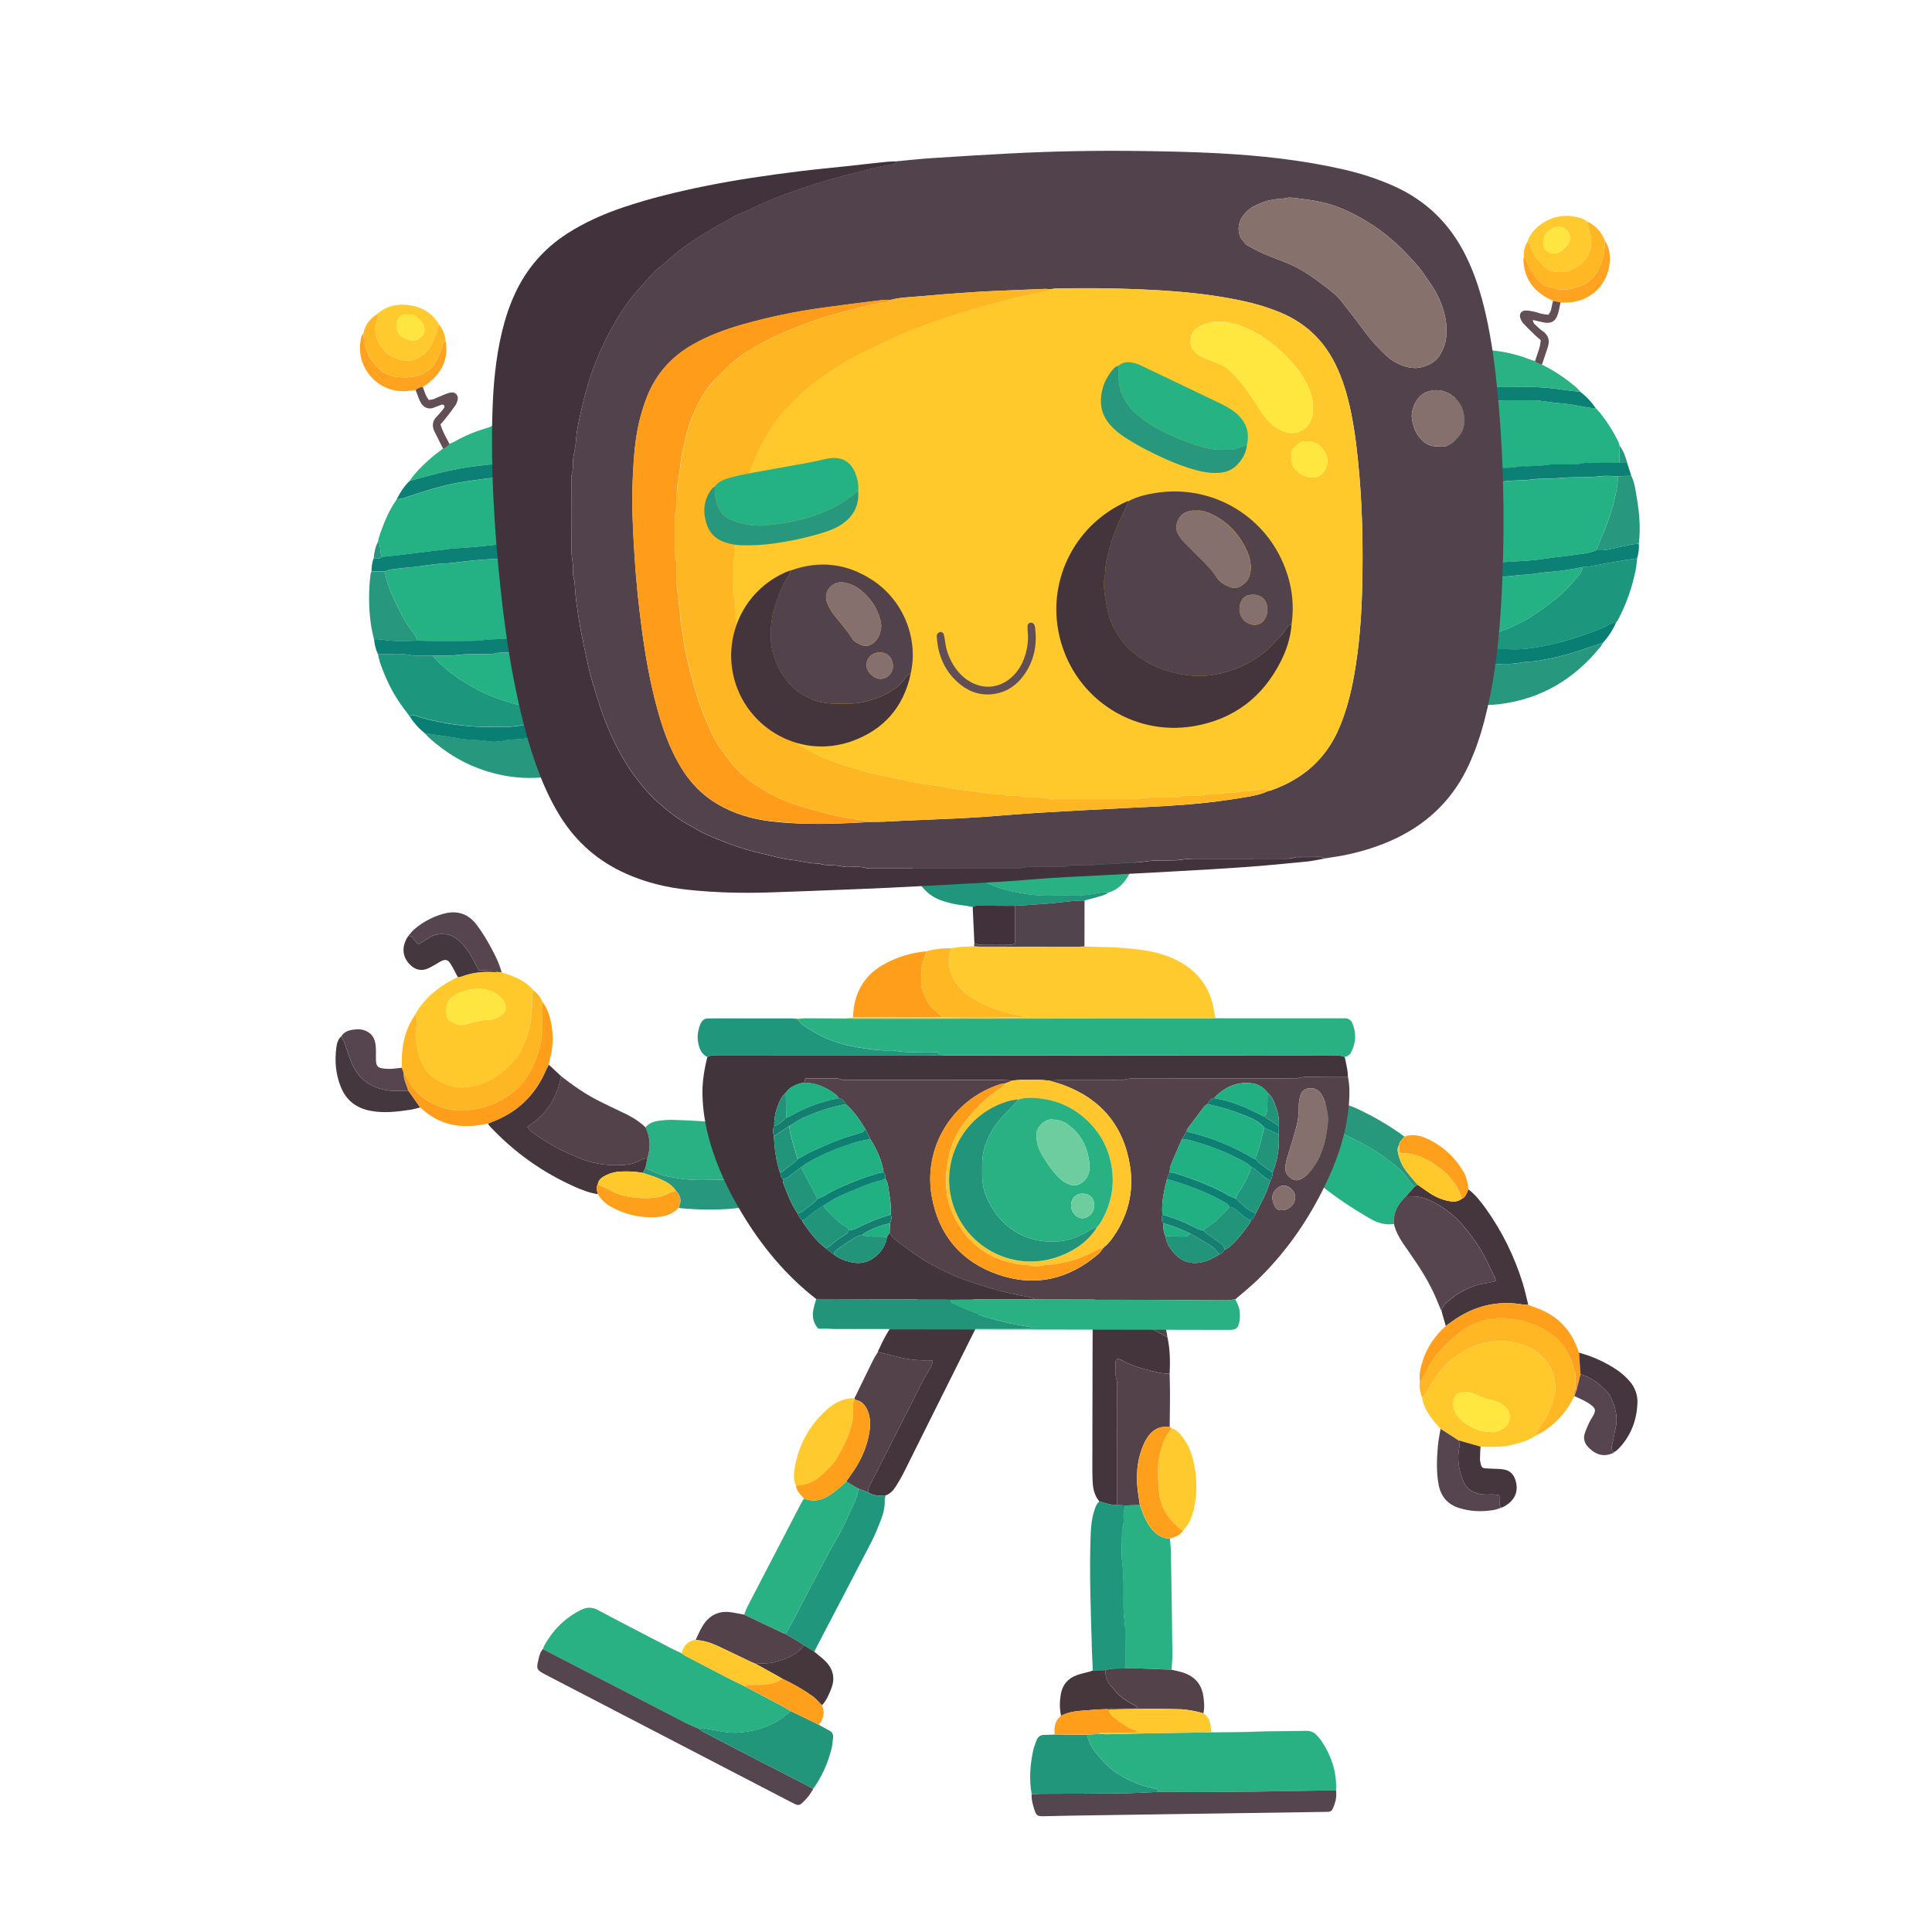 <ns0:svg xmlns:ns0="http://www.w3.org/2000/svg" version="1.0" id="Layer_1" x="0px" y="0px" viewBox="0 0 453.54 453.54" enable-background="new 0 0 453.54 453.54" xml:space="preserve">
<ns0:g>
	<ns0:g>
		<ns0:path fill="#2ab183" d="M292.76,406.58c1.6-0.05,3.2-0.12,4.8-0.15c3.01-0.05,6.03-0.03,9.04-0.11c1.06-0.03,1.87,0.31,2.54,1.08    c0.29,0.34,0.62,0.65,0.88,1.02c2.48,3.58,3.84,7.5,3.62,11.9c-0.84,0-1.67-0.02-2.51-0.01c-5.73,0.1-11.45,0.22-17.18,0.29    c-4.31,0.06-8.63,0.08-12.94,0.09c-3.03,0.01-6.05-0.04-9.08-0.06c-0.06-0.33-0.19-0.61-0.56-0.69c-0.63-0.14-1.25-0.28-1.87-0.44    c-2.52-0.64-4.85-1.72-7.04-3.08c-2-1.23-3.56-2.98-5.03-4.75c-1.05-1.27-1.93-2.73-2.2-4.44c0.92-0.06,1.84-0.12,2.76-0.18    c0.64,0.03,1.28,0.08,1.93,0.07c4.31-0.09,8.63-0.22,12.94-0.29C279.49,406.73,286.12,406.67,292.76,406.58z" />
		<ns0:path fill="#44343b" d="M274.06,313.94c0.62,2.8,0.65,5.64,0.52,8.49c-1.44,0.15-2.81-0.26-4.17-0.58    c-2.38-0.55-4.71-1.28-6.89-2.44c-0.43-0.23-0.89-0.6-1.44-0.24c-0.06,0.11-0.17,0.22-0.17,0.33c-0.02,1.47-0.26,2.95,0.22,4.41    c0.14,0.41,0.1,0.89,0.1,1.34c0,9.34,0,18.68-0.01,28.02c-1.46,0.12-2.78-0.46-4.14-0.8c-1.13-1.34-1.51-2.95-1.58-4.65    c-0.05-1.09-0.07-2.18-0.07-3.27c0.01-8.99,0.04-17.99,0.05-26.98c0.01-3.08,0.05-6.17-0.02-9.25c-0.04-1.95,0.54-3.64,1.65-5.2    c0.1-0.11,0.2-0.23,0.3-0.34c0,0,0.04-0.04,0.04-0.04c0.12-0.11,0.23-0.23,0.35-0.34l0.04-0.03c0.23-0.16,0.45-0.31,0.68-0.47    l-0.01,0.01c0.27-0.12,0.54-0.25,0.8-0.37l-0.01,0c0.12,0.04,0.24,0.09,0.37,0.13c0.14,1.39,0.33,2.78,0.4,4.18    c0.04,0.88,0.4,1.45,1.13,1.85c1.34,0.74,2.67,1.51,4.04,2.21c1.65,0.86,3.33,1.65,4.98,2.5    C272.16,312.9,273.11,313.43,274.06,313.94z" />
		<ns0:path fill="#2ab183" d="M274.63,361.18c0.08,0.89,0.2,1.79,0.22,2.68c0.07,2.57,0.1,5.14,0.14,7.7    c0.08,5.52,0.18,11.04,0.23,16.56c0.01,1.28-0.11,2.56-0.18,3.84c-2.35-0.1-4.7-0.21-7.05-0.29c-1.27-0.04-2.55-0.04-3.82-0.06    c-0.01-2.96-0.01-5.92-0.03-8.88c0-0.57-0.07-1.15-0.12-1.72c-0.07-0.76-0.2-1.52-0.24-2.28c-0.17-3.91,0.16-7.82-0.33-11.73    c-0.31-2.47-0.06-5.01-0.06-7.52c0-0.26-0.01-0.53,0.08-0.76c0.36-0.87,0.31-1.77,0.27-2.67c-0.04-0.92,0.15-1.78,0.42-2.64    c1.14-0.05,2.27-0.11,3.41-0.16c0.22,0.6,0.43,1.2,0.66,1.8c0.53,1.38,1.15,2.71,2.11,3.86    C271.47,360.26,272.8,361.19,274.63,361.18z" />
		<ns0:path fill="#54454e" d="M271.93,420.63c3.03,0.02,6.05,0.06,9.08,0.06c4.31-0.01,8.63-0.03,12.94-0.09    c5.73-0.08,11.46-0.2,17.18-0.29c0.84-0.01,1.67,0,2.51,0.01c0.21,1.52-0.16,2.94-0.78,4.3c-0.2,0.44-0.55,0.71-1.05,0.71    c-0.39,0.01-0.77,0.02-1.16,0.02c-19.69,0.29-39.39,0.58-59.08,0.87c-2.19,0.03-4.38,0.11-6.56,0.14    c-1.51,0.02-1.75-0.16-2.21-1.61c-0.37-1.16-0.7-2.34-0.61-3.59c0.77-0.02,1.55-0.06,2.32-0.07c6.19-0.03,12.37-0.03,18.56-0.1    c2.89-0.03,5.78-0.22,8.68-0.33C271.8,420.66,271.87,420.64,271.93,420.63z" />
		<ns0:path fill="#20977c" d="M264.18,353.42c-0.27,0.86-0.46,1.73-0.42,2.64c0.04,0.89,0.08,1.8-0.27,2.67    c-0.09,0.23-0.08,0.51-0.08,0.76c0,2.51-0.26,5.05,0.06,7.52c0.5,3.92,0.16,7.83,0.33,11.73c0.03,0.76,0.17,1.52,0.24,2.28    c0.05,0.57,0.12,1.15,0.12,1.72c0.02,2.96,0.02,5.92,0.03,8.88c-1.55,0.18-3.15-0.1-4.67,0.45c-0.99,0.03-1.99,0.05-2.98,0.08    c-0.07-1.67-0.17-3.34-0.22-5.01c-0.24-8.93-0.63-17.87-0.29-26.81c0.07-1.87,0.24-3.72,0.8-5.52c0.27-0.85,0.5-1.74,1.25-2.35    c1.37,0.33,2.69,0.91,4.14,0.79C262.87,353.32,263.53,353.37,264.18,353.42z" />
		<ns0:path fill="#54424b" d="M264.18,353.42c-0.66-0.05-1.31-0.1-1.97-0.15c0-9.34,0.01-18.68,0.01-28.02c0-0.45,0.04-0.93-0.1-1.34    c-0.48-1.46-0.24-2.93-0.22-4.41c0-0.11,0.11-0.22,0.17-0.33c0.55-0.35,1,0.01,1.44,0.24c2.18,1.16,4.51,1.89,6.89,2.44    c1.37,0.32,2.74,0.73,4.17,0.58c0.03,1.59,0.09,3.17,0.09,4.76c0,2.61-0.05,5.22-0.08,7.82c-2.56-0.36-4.32,0.81-5.54,2.94    c-0.41,0.72-0.76,1.48-1.04,2.26c-1.07,3.07-1.32,6.24-0.95,9.46c0.14,1.2,0.34,2.4,0.52,3.6    C266.46,353.31,265.32,353.37,264.18,353.42z" />
		<ns0:path fill="#22967b" d="M271.93,420.63c-0.06,0.01-0.13,0.04-0.19,0.04c-2.89,0.12-5.78,0.3-8.68,0.33    c-6.19,0.07-12.37,0.07-18.56,0.1c-0.77,0-1.55,0.04-2.32,0.07c-0.61-3.4-0.37-6.77,0.33-10.12c0.17-0.81,0.49-1.59,0.76-2.38    c0.32-0.96,0.96-1.45,2.02-1.41c0.77,0.03,1.54-0.05,2.31-0.08c0.83,0.01,1.65,0.03,2.48,0.03c1.72,0.01,3.43,0.02,5.15,0.03    c0.27,1.71,1.15,3.17,2.2,4.44c1.47,1.77,3.03,3.52,5.03,4.75c2.2,1.36,4.52,2.44,7.04,3.08c0.62,0.16,1.25,0.3,1.87,0.44    C271.74,420.02,271.87,420.3,271.93,420.63z" />
		<ns0:path fill="#54424b" d="M259.52,392.07c1.52-0.55,3.11-0.27,4.67-0.45c1.27,0.02,2.55,0.01,3.82,0.06c2.35,0.08,4.7,0.2,7.05,0.29    c0.68,0.16,1.37,0.32,2.05,0.49c3.09,0.81,5,2.69,5.41,5.94c0.16,1.27,0.28,2.54-0.02,3.8c-1.85-0.53-3.72-0.91-5.66-0.97    c-5.33-0.17-10.65-0.06-15.98,0.05c-0.19,0-0.38,0.05-0.57,0.08c-0.12-0.05-0.23-0.1-0.35-0.16c0.43-0.09,0.85-0.25,1.28-0.26    c1.41-0.03,2.82-0.01,4.22-0.02c0.48,0,0.97,0.07,1.57-0.11c-0.24-0.21-0.35-0.37-0.5-0.44c-1.33-0.63-2.54-1.43-3.69-2.36    c-0.72-0.59-1.14-1.36-1.77-1.98C259.94,394.98,259.38,393.64,259.52,392.07z" />
		<ns0:path fill="#ffca2d" d="M274.99,335.27c1.32,0.39,2.13,1.4,2.88,2.44c1.04,1.42,1.7,3.04,2.14,4.73c0.98,3.73,1.12,7.5,0.37,11.3    c-0.28,1.4-0.72,2.75-1.44,3.98c-0.32,0.54-0.77,1-1.17,1.49c-0.24-0.07-0.56-0.07-0.72-0.23c-0.96-0.95-2-1.84-2.79-2.91    c-1.45-1.95-2.13-4.29-2.27-6.65c-0.16-2.67-0.33-5.38,0.27-8.06c0.37-1.65,0.85-3.21,1.81-4.61    C274.39,336.27,274.68,335.76,274.99,335.27z" />
		<ns0:path fill="#ffa01c" d="M274.99,335.27c-0.31,0.49-0.59,0.99-0.92,1.47c-0.96,1.4-1.44,2.96-1.81,4.61    c-0.6,2.68-0.43,5.39-0.27,8.06c0.14,2.36,0.82,4.7,2.27,6.65c0.79,1.07,1.83,1.97,2.79,2.91c0.16,0.16,0.48,0.15,0.72,0.23    c-0.69,1.22-1.89,1.63-3.14,1.97c-1.82,0.01-3.15-0.92-4.26-2.26c-0.95-1.15-1.58-2.48-2.11-3.86c-0.23-0.6-0.44-1.2-0.66-1.8    c-0.18-1.2-0.38-2.39-0.52-3.6c-0.38-3.22-0.13-6.39,0.95-9.46c0.27-0.78,0.63-1.54,1.04-2.26c1.22-2.13,2.98-3.3,5.54-2.94    C274.72,335.1,274.85,335.19,274.99,335.27z" />
		<ns0:path fill="#ffc82d" d="M260.28,401.38c0.19-0.03,0.38-0.08,0.57-0.08c5.33-0.11,10.65-0.22,15.98-0.05    c1.95,0.06,3.81,0.44,5.66,0.97c1.5,0.99,1.79,2.54,1.8,4.23c1.02,0.34,1.98,0.15,2.91,0.17c0.9,0.01,1.79-0.03,2.69-0.03    c0.96-0.01,1.92,0,2.87,0c-6.64,0.08-13.27,0.15-19.91,0.25c-4.31,0.07-8.63,0.2-12.94,0.29c-0.64,0.01-1.28-0.05-1.93-0.07    c0.42-0.4,0.96-0.3,1.46-0.3c2.18-0.02,4.37-0.02,6.55-0.03c0.29,0,0.57-0.03,1.07-0.05c-0.32-0.27-0.44-0.44-0.59-0.48    c-1.6-0.42-2.86-1.45-4.15-2.37C261.49,403.21,260.54,402.54,260.28,401.38z" />
		<ns0:path fill="#46373c" d="M259.52,392.07c-0.13,1.57,0.43,2.9,1.52,3.98c0.63,0.62,1.05,1.39,1.77,1.98    c1.16,0.94,2.36,1.73,3.69,2.36c0.15,0.07,0.26,0.22,0.5,0.44c-0.6,0.19-1.09,0.11-1.57,0.11c-1.41,0.01-2.82-0.01-4.22,0.02    c-0.43,0.01-0.85,0.17-1.28,0.26c-1.14,0.05-2.29,0.05-3.42,0.17c-2.52,0.25-5.1,0.16-7.43,1.39c-0.36-1.65-0.35-3.3-0.07-4.97    c0.37-2.23,1.6-3.75,3.69-4.53c0.95-0.36,1.97-0.55,2.96-0.83c0.3-0.08,0.59-0.2,0.89-0.31    C257.53,392.13,258.52,392.1,259.52,392.07z" />
		<ns0:path fill="#54424b" d="M274.06,313.94c-0.95-0.51-1.9-1.04-2.86-1.53c-1.66-0.84-3.33-1.64-4.98-2.5    c-1.36-0.71-2.69-1.47-4.04-2.21c-0.73-0.4-1.09-0.98-1.13-1.85c-0.06-1.4-0.26-2.78-0.4-4.18c1.29-0.03,2.57-0.06,3.86-0.09    c1.66,0.4,3.02,1.35,4.26,2.46C271.74,306.69,273.54,309.98,274.06,313.94z" />
		<ns0:path fill="#ff9e1b" d="M249.07,402.78c2.33-1.24,4.91-1.15,7.43-1.39c1.14-0.11,2.28-0.11,3.42-0.17    c0.12,0.05,0.23,0.11,0.35,0.16c0.27,1.16,1.21,1.83,2.06,2.44c1.29,0.93,2.55,1.96,4.15,2.37c0.15,0.04,0.27,0.21,0.59,0.48    c-0.5,0.02-0.79,0.05-1.07,0.05c-2.18,0.01-4.37,0.01-6.55,0.03c-0.5,0-1.04-0.1-1.46,0.3c-0.92,0.06-1.84,0.12-2.76,0.17    c-1.72-0.01-3.43-0.01-5.15-0.03c-0.83-0.01-1.65-0.02-2.48-0.03C247.4,405.48,247.64,403.93,249.07,402.78z" />
		<ns0:path fill="#9c675a" d="M264.52,301.58c-1.29,0.03-2.57,0.06-3.86,0.09c-0.12-0.04-0.24-0.09-0.37-0.13    C261.7,300.87,263.11,300.92,264.52,301.58z" />
		<ns0:path fill="#9c675a" d="M259.51,301.9c-0.23,0.16-0.45,0.31-0.68,0.47C259.05,302.21,259.28,302.06,259.51,301.9z" />
		<ns0:path fill="#9c675a" d="M260.3,301.54c-0.27,0.12-0.54,0.25-0.8,0.37C259.66,301.56,259.95,301.48,260.3,301.54z" />
		<ns0:path fill="#9c675a" d="M258.4,302.79c-0.1,0.11-0.2,0.23-0.3,0.34C258.2,303.01,258.3,302.9,258.4,302.79z" />
		<ns0:path fill="#9c675a" d="M258.79,302.4c-0.12,0.11-0.23,0.23-0.35,0.34C258.56,302.63,258.67,302.52,258.79,302.4z" />
	</ns0:g>
	<ns0:g>
		<ns0:path fill="#2ab183" d="M127.49,387.09c0.08-0.24,0.12-0.5,0.24-0.72c1.77-3.22,4.18-5.84,7.34-7.74c0.49-0.3,1.02-0.54,1.54-0.79    c1.31-0.64,2.51-0.55,3.84,0.16c5.72,3.06,11.5,6.03,17.26,9.02c0.74,0.38,1.51,0.72,2.26,1.08c0.43,0.27,0.85,0.57,1.3,0.81    c2.96,1.55,5.91,3.1,8.88,4.63c1.54,0.79,3.1,1.54,4.64,2.31c2.96,1.57,5.92,3.13,8.87,4.7c0.67,0.36,1.32,0.77,1.98,1.16    c-0.6,0.48-1.17,0.99-1.79,1.44c-3.04,2.21-6.51,3.22-10.2,3.57c-1.08,0.1-2.19,0.06-3.26-0.09c-1.83-0.26-3.63-0.67-5.45-0.97    c-0.19-0.03-0.43,0.2-0.64,0.31c-1.22-0.56-2.47-1.06-3.67-1.67c-4.97-2.55-9.92-5.14-14.88-7.7c-5.82-3.01-11.64-6-17.46-9    C128.02,387.44,127.76,387.25,127.49,387.09z" />
		<ns0:path fill="#44343b" d="M228.53,305.03c0.71,0.55,1,1.37,1.09,2.18c0.18,1.59,0.17,3.16-0.6,4.69    c-5.65,11.26-11.24,22.54-16.87,33.81c-0.54,1.09-1.17,2.15-1.82,3.18c-0.59,0.93-1.29,1.77-2.4,2.14    c-1.45,0.14-2.89,0.15-4.16-0.73c-0.07-0.89,0.42-1.6,0.79-2.34c4.16-8.2,8.32-16.39,12.49-24.58c0.23-0.46,0.55-0.86,0.79-1.32    c0.44-0.83,1.04-1.61,1.14-2.66c-0.4-0.02-0.71-0.07-1.03-0.06c-2.91,0.08-5.74-0.34-8.53-1.13c-1.11-0.31-2.23-0.56-3.35-0.84    c0.04-0.12,0.08-0.24,0.12-0.37c0.06-0.11,0.12-0.21,0.18-0.32c0.98-2.21,2.12-4.34,3.6-6.26c0.11-0.15,0.23-0.3,0.34-0.45    c0.07-0.1,0.14-0.2,0.2-0.3c3.09,0,6.19-0.01,9.28-0.01c1.41,0,2.81-0.02,4.21-0.33c0.84-0.19,1.4-0.49,1.83-1.21    c0.5-0.82,1.07-1.6,1.58-2.42C227.7,305.29,228.03,305.05,228.53,305.03z" />
		<ns0:path fill="#2ab183" d="M174.69,379.03c0.27-0.65,0.49-1.33,0.81-1.95c4.2-8.11,8.42-16.22,12.64-24.33    c0.18-0.34,0.41-0.65,0.62-0.97c2.01,0.83,3.92,0.5,5.71-0.61c0.92-0.57,1.78-1.26,2.63-1.94c0.55-0.44,1.04-0.95,1.56-1.44    c0.94,0.55,1.89,1.1,2.83,1.66c-0.09,1.37-0.62,2.62-1.18,3.83c-1.27,2.73-2.42,5.5-3.97,8.1c-1.8,3.02-3.41,6.16-5.06,9.28    c-1.83,3.45-3.61,6.94-5.42,10.4c-0.45,0.85-0.95,1.67-1.43,2.5c-0.13-0.03-0.26-0.03-0.37-0.08    C180.94,382,177.82,380.52,174.69,379.03z" />
		<ns0:path fill="#54454e" d="M127.49,387.09c0.27,0.17,0.53,0.35,0.81,0.5c5.82,3,11.64,6,17.46,9c4.96,2.56,9.91,5.15,14.88,7.7    c1.19,0.61,2.44,1.12,3.67,1.67c0.25,0.19,0.47,0.43,0.74,0.58c2.62,1.38,5.24,2.74,7.87,4.1c5.6,2.89,11.2,5.76,16.8,8.64    c0.4,0.21,0.78,0.45,1.17,0.67c-0.6,1.16-1.39,2.16-2.32,3.06c-0.89,0.85-1.14,0.89-2.21,0.37c-0.58-0.28-1.15-0.58-1.72-0.88    c-18.86-9.79-37.72-19.58-56.57-29.37c-2.1-1.09-2.23-1.31-1.65-3.62C126.61,388.65,126.82,387.76,127.49,387.09z" />
		<ns0:path fill="#20977c" d="M184.43,383.57c0.48-0.83,0.98-1.65,1.43-2.5c1.82-3.46,3.59-6.95,5.42-10.4    c1.65-3.11,3.26-6.25,5.06-9.28c1.55-2.6,2.71-5.38,3.97-8.1c0.56-1.21,1.1-2.46,1.18-3.83c0.76,0.28,1.52,0.57,2.27,0.85    c1.28,0.87,2.71,0.87,4.16,0.73c-0.08,0.36-0.25,0.73-0.23,1.09c0.07,1.64-0.31,3.2-0.9,4.7c-0.66,1.67-1.31,3.35-2.13,4.95    c-3.8,7.36-7.65,14.69-11.48,22.03c-0.68,1.31-1.36,2.62-2.04,3.93c-0.82-0.5-1.63-0.99-2.45-1.49c-0.25-0.19-0.48-0.4-0.74-0.56    C186.79,384.97,185.61,384.27,184.43,383.57z" />
		<ns0:path fill="#54424b" d="M203.77,350.3c-0.76-0.28-1.52-0.57-2.27-0.85c-0.94-0.55-1.89-1.1-2.83-1.66    c0.32-0.48,0.63-0.96,0.97-1.42c2.12-2.89,3.68-6.05,4.35-9.58c0.34-1.78,0.45-3.59-0.2-5.34c-0.54-1.45-1.4-2.61-3.08-2.86    c-0.03-0.12-0.07-0.23-0.13-0.34c1.46-2.99,2.92-5.99,4.39-8.98c0.25-0.51,0.58-0.99,0.87-1.49c0.09-0.14,0.17-0.29,0.26-0.43    l-0.02,0.01c1.12,0.28,2.24,0.53,3.35,0.84c2.79,0.79,5.63,1.21,8.53,1.13c0.32-0.01,0.63,0.04,1.03,0.06    c-0.1,1.06-0.7,1.83-1.14,2.66c-0.24,0.45-0.56,0.86-0.79,1.32c-4.17,8.19-8.33,16.38-12.49,24.58    C204.19,348.7,203.7,349.41,203.77,350.3z" />
		<ns0:path fill="#22967b" d="M190.88,419.95c-0.39-0.22-0.77-0.46-1.17-0.67c-5.6-2.88-11.2-5.76-16.8-8.64    c-2.63-1.35-5.25-2.72-7.87-4.1c-0.27-0.14-0.49-0.38-0.74-0.58c0.22-0.11,0.45-0.34,0.64-0.31c1.82,0.31,3.62,0.71,5.45,0.97    c1.07,0.15,2.19,0.19,3.26,0.09c3.68-0.35,7.16-1.36,10.2-3.57c0.62-0.45,1.19-0.96,1.79-1.44c0.85,0.4,1.7,0.8,2.55,1.21    c1.36,0.66,2.71,1.33,4.06,1.99c0.78,0.43,1.56,0.89,2.36,1.3c0.72,0.36,1.05,0.92,0.96,1.71c-0.1,0.89-0.16,1.8-0.38,2.66    C194.32,413.95,192.94,417.11,190.88,419.95z" />
		<ns0:path fill="#54424b" d="M184.43,383.57c1.18,0.7,2.36,1.4,3.53,2.12c0.26,0.16,0.49,0.37,0.74,0.56c-1.6,2.31-4.08,3.13-6.61,3.87    c-1.55,0.45-3.15,0.38-4.74,0.45c-0.53-0.23-1.06-0.44-1.58-0.69c-2.43-1.16-4.85-2.36-7.3-3.49c-1.64-0.76-3.35-1.3-5.17-1.4    c0.56-1.14,1.03-2.34,1.71-3.41c1.54-2.44,3.79-3.53,6.69-3.09c1.01,0.15,2,0.37,3,0.55c3.12,1.49,6.24,2.97,9.36,4.45    C184.17,383.54,184.31,383.54,184.43,383.57z" />
		<ns0:path fill="#ffca2d" d="M200.58,328.26c0.06,0.1,0.11,0.22,0.13,0.34c-0.51,0.35-0.4,0.9-0.41,1.4c-0.04,1.15,0.06,2.32-0.14,3.44    c-0.58,3.19-2.07,6.03-3.65,8.82c-0.87,1.53-2.2,2.66-3.45,3.85c-1.72,1.64-3.78,2.59-6.2,2.65c-0.62-1.35-0.53-2.78-0.3-4.17    c0.92-5.45,3.45-10.04,7.58-13.72C195.96,329.25,198.04,328.16,200.58,328.26z" />
		<ns0:path fill="#ffa01c" d="M186.85,348.75c2.42-0.06,4.48-1,6.2-2.65c1.25-1.19,2.58-2.32,3.45-3.85c1.59-2.79,3.07-5.63,3.65-8.82    c0.2-1.12,0.1-2.29,0.14-3.44c0.02-0.5-0.1-1.04,0.41-1.4c1.68,0.25,2.54,1.41,3.08,2.86c0.64,1.75,0.54,3.56,0.2,5.34    c-0.67,3.54-2.22,6.69-4.35,9.58c-0.34,0.46-0.65,0.95-0.97,1.42c-0.52,0.48-1,1-1.56,1.44c-0.85,0.68-1.71,1.37-2.63,1.94    c-1.79,1.11-3.7,1.43-5.71,0.61C187.97,350.88,186.98,350.09,186.85,348.75z" />
		<ns0:path fill="#46373c" d="M177.35,390.56c1.59-0.07,3.19,0,4.74-0.45c2.53-0.74,5.01-1.56,6.61-3.87c0.82,0.5,1.63,0.99,2.45,1.49    c0.83,0.7,1.71,1.36,2.49,2.11c1.95,1.88,2.5,4.12,1.46,6.67c-0.55,1.36-1.1,2.73-2.15,3.81c-0.72-0.71-1.36-1.54-2.18-2.12    c-2.24-1.59-4.62-2.95-7.11-4.11c-0.6-0.35-1.2-0.71-1.81-1.05C180.35,392.21,178.85,391.38,177.35,390.56z" />
		<ns0:path fill="#ffc82d" d="M177.35,390.56c1.5,0.83,3,1.65,4.5,2.48c0.61,0.34,1.21,0.7,1.81,1.05c-1.53,1.07-3.25,1.45-5.09,1.45    c-0.9,0-1.8-0.03-2.7,0.02c-0.36,0.02-0.71,0.19-1.07,0.29c-1.55-0.77-3.11-1.52-4.64-2.31c-2.97-1.53-5.92-3.08-8.88-4.63    c-0.45-0.24-0.87-0.54-1.3-0.81c0.08-0.24,0.15-0.48,0.25-0.71c0.56-1.39,1.53-2.27,3.08-2.41c1.82,0.11,3.54,0.64,5.17,1.4    c2.45,1.13,4.86,2.33,7.3,3.49C176.29,390.12,176.82,390.33,177.35,390.56z" />
		<ns0:path fill="#54424b" d="M228.53,305.03c-0.49,0.02-0.83,0.26-1.09,0.68c-0.51,0.82-1.08,1.59-1.58,2.42    c-0.43,0.71-0.99,1.02-1.83,1.21c-1.4,0.31-2.8,0.33-4.21,0.33c-3.09,0.01-6.19,0.01-9.28,0.01c2.74-4.03,6.59-6.24,11.36-6.87    c2.23-0.29,4.38,0.11,6.18,1.62C228.26,304.59,228.38,304.83,228.53,305.03z" />
		<ns0:path fill="#ffa01c" d="M174.8,395.84c0.36-0.1,0.71-0.28,1.07-0.29c0.9-0.04,1.8-0.02,2.7-0.02c1.84,0.01,3.56-0.38,5.09-1.45    c2.49,1.15,4.88,2.52,7.11,4.11c0.82,0.58,1.46,1.41,2.18,2.12c0.75,1.68,0.37,3.19-0.7,4.59c-1.35-0.66-2.71-1.33-4.06-1.99    c-0.85-0.41-1.7-0.81-2.55-1.21c-0.66-0.39-1.31-0.8-1.98-1.16C180.71,398.97,177.75,397.41,174.8,395.84z" />
		<ns0:path fill="#54424b" d="M210.33,309.99c-0.11,0.15-0.23,0.3-0.34,0.45C210.1,310.28,210.21,310.14,210.33,309.99z" />
		<ns0:path fill="#54424b" d="M206.38,316.7c-0.06,0.11-0.12,0.21-0.18,0.32C206.26,316.91,206.32,316.8,206.38,316.7z" />
		<ns0:path fill="#44343b" d="M206.1,317.36c-0.09,0.14-0.17,0.29-0.26,0.43C205.92,317.65,206.01,317.51,206.1,317.36z" />
	</ns0:g>
	<ns0:g>
		<ns0:path fill="#ffc82b" d="M97.41,238.24c2.07-3.7,5.15-6.32,8.85-8.27c0.4-0.21,0.8-0.39,1.21-0.59c0.25-0.03,0.52,0,0.75-0.09    c2.53-0.98,5.15-1.27,7.84-1.08c0.25,0.02,0.51-0.01,0.76-0.02c0.31,0.02,0.63,0.04,0.94,0.07c0.72,0.25,1.45,0.47,2.16,0.74    c2.05,0.77,3.93,1.8,5.35,3.52c-0.11,0.29-0.3,0.58-0.3,0.88c-0.05,1.99-0.09,3.96-0.34,5.95c-0.29,2.41-1.12,4.6-2.07,6.77    c-0.38,0.87-0.9,1.73-1.53,2.44c-2.1,2.37-4.37,4.52-7.43,5.69c-1.46,0.55-2.95,0.89-4.47,1.04c-2.03,0.21-3.95-0.41-5.75-1.29    c-1.9-0.93-3.47-2.2-4.25-4.26c-0.14-0.36-0.39-0.68-0.5-1.04c-0.28-0.98-0.62-1.96-0.73-2.97c-0.09-0.9-0.28-1.77-0.36-2.65    c-0.08-0.93,0.22-1.89,0.31-2.84c0.04-0.44,0.03-0.91-0.05-1.35C97.78,238.64,97.55,238.44,97.41,238.24z M112.74,232.13    c-2.86-0.1-5.06,0.9-6.34,1.76c-1.62,1.09-1.75,2.76-1.53,4.49c0.17,1.32,1.39,1.58,2.36,2.04c0.66,0.32,1.38,0.23,2.08,0.06    c1.87-0.45,3.68-1.11,5.66-1.08c0.61,0.01,1.25-0.29,1.84-0.54c2.14-0.92,2.51-2.76,0.96-4.48    C116.22,232.66,114.17,232.25,112.74,232.13z" />
		<ns0:path fill="#2ab183" d="M151.54,264.65c0.82-1.02,1.98-1.41,3.2-1.56c1.14-0.15,2.31-0.24,3.46-0.2    c4.04,0.15,8.09,0.31,12.09,0.93c1.66,0.26,3.28,0.63,4.84,1.25c2.08,0.82,3.84,2.08,5.08,3.97c1.28,1.94,1.97,4.03,1.61,6.38    c-0.95,0.13-1.89,0.27-2.84,0.4c-1.01,0.15-2.02,0.3-3.03,0.44c-1.64,0.23-3.28,0.65-4.92,0.65c-3.97-0.02-7.95,0.4-11.9-0.32    c-1.45-0.26-2.91-0.45-4.29-0.96c-1.14-0.42-2.24-0.94-3.36-1.41c0.16-0.76,0.33-1.52,0.49-2.29    C152.77,269.45,152.69,267.02,151.54,264.65z" />
		<ns0:path fill="#54424b" d="M151.54,264.65c1.15,2.37,1.23,4.8,0.43,7.28c-0.76-0.08-1.36,0.32-1.99,0.64    c-0.98,0.51-2.06,0.78-3.13,0.87c-3.5,0.29-6.95-0.08-10.23-1.33c-4.34-1.66-8.41-3.83-12.11-6.67c-0.28-0.21-0.45-0.57-0.71-0.91    c0.87-0.65,1.68-1.17,2.39-1.8c2.22-1.94,3.79-4.35,4.76-7.13c0.33-0.96,0.52-1.97,0.78-2.95c2.84,2.21,5.77,4.26,9,5.87    c1.55,0.77,3.1,1.54,4.67,2.26C147.63,261.8,149.77,262.93,151.54,264.65z" />
		<ns0:path fill="#45353c" d="M131.74,252.65c-0.26,0.99-0.45,2-0.78,2.95c-0.97,2.78-2.54,5.18-4.76,7.13    c-0.72,0.63-1.52,1.15-2.39,1.8c0.26,0.34,0.43,0.7,0.71,0.91c3.69,2.84,7.77,5.01,12.11,6.67c3.28,1.25,6.73,1.63,10.23,1.33    c1.08-0.09,2.15-0.36,3.13-0.87c0.62-0.33,1.23-0.72,1.99-0.64c-0.16,0.76-0.33,1.52-0.49,2.29c-0.2,0.37-0.41,0.75-0.61,1.12    c-1.69-0.35-3.4-0.38-5.12-0.32c-1.22,0.04-2.4,0.32-3.49,0.86c-0.92,0.45-1.78,1.02-1.94,2.17c-0.55,0.77-0.13,1.52,0.03,2.28    c-1.86-0.26-3.59-0.92-5.29-1.67c-7.61-3.35-14.25-8.08-19.96-14.13c-0.22-0.23-0.39-0.5-0.59-0.75c0.29-0.13,0.58-0.26,0.88-0.37    c6.06-2.24,10.3-6.37,12.82-12.3c0.17-0.41,0.41-0.78,0.61-1.18C129.79,250.84,130.77,251.74,131.74,252.65z" />
		<ns0:path fill="#ffb623" d="M97.41,238.24c0.14,0.21,0.37,0.4,0.4,0.62c0.07,0.44,0.09,0.9,0.05,1.35c-0.09,0.95-0.38,1.91-0.31,2.84    c0.07,0.88,0.26,1.76,0.36,2.65c0.1,1,0.44,1.99,0.73,2.97c0.1,0.37,0.36,0.68,0.5,1.04c0.78,2.06,2.35,3.34,4.25,4.26    c1.81,0.88,3.72,1.5,5.75,1.29c1.52-0.15,3.01-0.49,4.47-1.04c3.06-1.16,5.33-3.31,7.43-5.69c0.63-0.71,1.15-1.57,1.53-2.44    c0.95-2.17,1.77-4.36,2.07-6.77c0.24-1.99,0.29-3.96,0.34-5.95c0.01-0.29,0.2-0.58,0.3-0.88c0.89,0.72,1.62,1.56,2.02,2.66    c0,2.32,0,4.64-0.02,6.95c0,0.58-0.02,1.16-0.12,1.72c-0.31,1.71-0.77,3.38-1.41,4.99c-0.9,2.28-2.01,4.42-3.78,6.21    c-1.99,2.01-4.29,3.45-6.92,4.41c-1.94,0.71-3.97,1.07-6,1.24c-2.48,0.21-4.86-0.44-7.09-1.45c-2.69-1.23-4.83-3.14-6.2-5.83    c-0.29-0.56-0.68-1.06-1.02-1.59c-0.15-0.38-0.29-0.77-0.44-1.15c0.02-1.02,0.02-2.05,0.07-3.07    C94.54,244.2,95.52,241.07,97.41,238.24z" />
		<ns0:path fill="#ff9e1b" d="M94.73,251.81c0.34,0.53,0.74,1.03,1.02,1.59c1.37,2.69,3.51,4.6,6.2,5.83c2.23,1.02,4.61,1.66,7.09,1.45    c2.04-0.17,4.07-0.53,6-1.24c2.63-0.96,4.93-2.4,6.92-4.41c1.77-1.79,2.87-3.92,3.78-6.21c0.64-1.61,1.1-3.28,1.41-4.99    c0.1-0.56,0.12-1.15,0.12-1.72c0.02-2.32,0.01-4.64,0.02-6.95c1.46,1.82,1.97,3.99,2.29,6.21c0.35,2.44,0.13,4.86-0.48,7.24    c-0.11,0.43-0.18,0.87-0.27,1.31c-0.21,0.39-0.44,0.77-0.61,1.18c-2.52,5.93-6.76,10.06-12.82,12.3c-0.3,0.11-0.59,0.25-0.88,0.37    c-0.82,0.14-1.63,0.3-2.46,0.41c-4.97,0.66-9.4-0.53-13.14-3.97c-0.09-0.09-0.2-0.16-0.3-0.24c-0.92-1.3-1.84-2.61-2.75-3.91    C95.43,254.66,94.65,253.35,94.73,251.81z" />
		<ns0:path fill="#27987d" d="M150.87,275.34c0.2-0.37,0.41-0.75,0.61-1.12c1.12,0.47,2.22,0.99,3.36,1.41c1.38,0.51,2.84,0.7,4.29,0.96    c3.96,0.72,7.94,0.3,11.9,0.32c1.64,0.01,3.28-0.42,4.92-0.65c1.01-0.14,2.02-0.3,3.03-0.44c0.95-0.14,1.89-0.27,2.84-0.4    c-0.09,3.5-1.85,5.9-4.98,7.31c-0.81,0.36-1.7,0.59-2.58,0.72c-4.71,0.68-9.44,0.6-14.18,0.21c-0.25-0.02-0.5-0.11-0.75-0.17    c0.66-1.45,0.55-2.78-0.65-3.94c-0.95-1.49-2.48-2.22-4-2.89C153.46,276.12,152.15,275.77,150.87,275.34z" />
		<ns0:path fill="#44373d" d="M95.86,256.07c0.92,1.3,1.84,2.61,2.75,3.91c-0.74,0.18-1.48,0.42-2.23,0.53    c-3.11,0.47-6.22,0.85-9.38,0.26c-3.37-0.63-5.71-2.44-7-5.62c-1.21-2.99-1.45-6.1-1.04-9.26c0.12-0.94,0.36-1.89,1.13-2.58    c0.26,0.5,0.59,0.97,0.78,1.49c0.51,1.38,0.92,2.79,1.44,4.16c1.31,3.42,3.62,5.79,7.26,6.71c1.12,0.28,2.24,0.46,3.4,0.41    C93.94,256.04,94.9,256.07,95.86,256.07z" />
		<ns0:path fill="#56444e" d="M117.75,228.24c-0.31-0.02-0.63-0.04-0.94-0.07c-0.35-0.39-0.81-0.32-1.26-0.33    c-1.02-0.01-2.05-0.02-3.12-0.04c-0.37-0.69-0.7-1.31-1.02-1.93c-0.99-1.89-2.09-3.68-3.74-5.09c-0.85-0.73-1.77-1.32-2.89-1.44    c-1.64-0.18-3.19,0.06-4.57,1.11c-0.6,0.46-1.29,0.8-1.85,1.14c-0.28-0.12-0.43-0.13-0.5-0.22c-0.29-0.34-0.59-0.68-0.83-1.05    c-0.27-0.41-0.64-0.62-1.12-0.65c0.41-0.48,0.76-1.02,1.24-1.43c1.96-1.7,4.19-2.92,6.69-3.66c3.24-0.96,5.97-0.23,8.03,2.49    c1,1.32,1.91,2.73,2.73,4.18C115.86,223.49,117.09,225.74,117.75,228.24z" />
		<ns0:path fill="#44373d" d="M95.91,219.68c0.48,0.04,0.84,0.24,1.12,0.65c0.25,0.37,0.54,0.71,0.83,1.05c0.07,0.09,0.23,0.1,0.5,0.22    c0.56-0.34,1.25-0.69,1.85-1.14c1.37-1.04,2.93-1.29,4.57-1.11c1.11,0.12,2.04,0.71,2.89,1.44c1.65,1.41,2.75,3.21,3.74,5.09    c0.33,0.62,0.66,1.24,1.02,1.93c1.08,0.01,2.1,0.02,3.12,0.04c0.45,0.01,0.91-0.06,1.26,0.33c-0.25,0.01-0.51,0.04-0.76,0.02    c-2.69-0.19-5.31,0.1-7.84,1.08c-0.23,0.09-0.5,0.06-0.75,0.09c-0.58-1.07-1.08-2.18-1.75-3.19c-0.61-0.93-1.16-1.02-2.14-0.55    c-0.52,0.25-0.99,0.58-1.49,0.86c-0.56,0.31-1.11,0.65-1.7,0.89c-1.53,0.64-2.88,0.27-4.05-0.85c-1.85-1.76-2.11-4.1-0.73-6.44    C95.71,219.97,95.81,219.83,95.91,219.68L95.91,219.68z" />
		<ns0:path fill="#56444e" d="M95.86,256.07c-0.96,0-1.92-0.03-2.88,0.01c-1.16,0.05-2.28-0.12-3.4-0.41c-3.64-0.92-5.95-3.29-7.26-6.71    c-0.52-1.37-0.93-2.78-1.44-4.16c-0.19-0.52-0.52-1-0.78-1.49c0.6-1.03,1.6-1.4,2.7-1.58c1.16-0.19,2.3-0.15,3.37,0.41    c1.25,0.66,1.83,1.77,1.99,3.1c0.12,0.95,0.11,1.92,0.09,2.88c-0.06,2.38,0.38,2.69,2.8,2.8c1.08,0.05,2.17-0.17,3.25-0.26    c0.15,0.38,0.29,0.77,0.44,1.15C94.65,253.35,95.43,254.66,95.86,256.07z" />
		<ns0:path fill="#ffa01d" d="M158.69,279.56c1.2,1.15,1.3,2.48,0.65,3.94c-1.55,1.71-3.62,2.18-5.78,2.25    c-3.61,0.12-7.02-0.71-10.19-2.49c-1.26-0.71-2.28-1.67-3.02-2.92c-0.16-0.76-0.58-1.51-0.03-2.28c0.58,0.25,1.16,0.49,1.74,0.76    c0.92,0.43,1.81,0.93,2.74,1.32c2.34,0.97,4.8,1.15,7.3,1.11c1.69-0.03,3.28-0.32,4.79-1.08    C157.45,279.88,158.09,279.75,158.69,279.56z" />
		<ns0:path fill="#56444e" d="M95.91,219.69c-0.1,0.14-0.2,0.28-0.3,0.41C95.71,219.97,95.81,219.83,95.91,219.69z" />
		<ns0:path fill="#ffe540" d="M112.74,232.13c1.42,0.12,3.47,0.53,5.02,2.24c1.56,1.73,1.18,3.57-0.96,4.48    c-0.59,0.25-1.23,0.55-1.84,0.54c-1.97-0.03-3.79,0.63-5.66,1.08c-0.7,0.17-1.42,0.26-2.08-0.06c-0.96-0.46-2.19-0.72-2.36-2.04    c-0.22-1.72-0.09-3.4,1.53-4.49C107.68,233.03,109.88,232.02,112.74,232.13z" />
		<ns0:path fill="#ffc82b" d="M158.69,279.56c-0.6,0.2-1.24,0.32-1.8,0.6c-1.52,0.76-3.11,1.05-4.79,1.08c-2.51,0.04-4.97-0.14-7.3-1.11    c-0.93-0.39-1.82-0.89-2.74-1.32c-0.57-0.27-1.16-0.51-1.74-0.76c0.16-1.16,1.03-1.72,1.94-2.17c1.09-0.54,2.27-0.82,3.49-0.86    c1.72-0.06,3.43-0.03,5.12,0.32c1.28,0.43,2.6,0.78,3.83,1.32C156.22,277.34,157.74,278.06,158.69,279.56z" />
	</ns0:g>
	<ns0:g>
		<ns0:path fill="#ffc82b" d="M338.17,335.42c-0.46-0.52-0.93-1.03-1.37-1.57c-1.43-1.72-2.63-3.56-2.97-5.83    c0.24-0.21,0.54-0.37,0.7-0.63c0.52-0.81,0.98-1.66,1.46-2.49c1.64-2.81,3.76-5.18,6.47-7c3.01-2.02,6.3-3.09,9.97-3.07    c2.11,0.01,4.06,0.46,5.98,1.26c1.13,0.47,2.21,1,3.12,1.86c1.73,1.63,2.95,3.49,3.41,5.89c0.25,1.3,0.28,2.5-0.04,3.79    c-0.68,2.79-1.82,5.33-3.6,7.59c-0.4,0.51-0.73,1.06-0.72,1.75c-1.72,1.21-3.71,1.73-5.7,2.23c-1.77,0.44-3.57,0.47-5.38,0.45    c-0.64-0.01-1.29-0.02-1.93-0.04c-1.73-0.49-3.46-0.99-5.19-1.48C340.97,337.23,339.57,336.32,338.17,335.42z M349.98,336.16    c0.92,0.18,1.99-0.27,2.98-0.89c1.68-1.05,1.93-3.4,0.58-4.81c-0.83-0.87-1.84-1.38-2.97-1.66c-1.43-0.36-2.85-0.75-4.14-1.48    c-1.08-0.61-2.24-0.52-3.38-0.42c-0.91,0.08-1.57,0.75-1.75,1.58c-0.23,1.05-0.21,2.15,0.38,3.17c0.76,1.32,1.83,2.25,3.13,3.02    C346.31,335.57,347.9,336.13,349.98,336.16z" />
		<ns0:path fill="#24b183" d="M327.24,287.34c-2.01,0.3-3.82-0.24-5.54-1.23c-4.07-2.35-8-4.93-11.66-7.89    c-1.56-1.25-2.99-2.65-4.04-4.38c-1.88-3.07-2.12-6.29-0.76-9.61c0.24-0.58,0.67-1.08,1.01-1.61c0.25,0.05,0.52,0.06,0.75,0.15    c2.31,0.94,4.61,1.89,6.91,2.84c4.15,1.71,8.12,3.77,11.71,6.48c1.94,1.47,3.81,3.01,5.19,5.06c0.35,0.52,0.84,0.94,1.27,1.41    c-0.67,0.76-1.34,1.52-2.01,2.27C328.18,282.59,327.01,284.66,327.24,287.34z" />
		<ns0:path fill="#56444e" d="M327.24,287.34c-0.23-2.67,0.93-4.74,2.82-6.5c1.55-0.05,3.06-0.03,4.56,0.54c2,0.76,3.78,1.81,5.49,3.12    c2.6,1.99,4.5,4.53,6.37,7.15c1.88,2.64,3.12,5.6,4.54,8.48c0.08,0.16,0.05,0.36,0.08,0.62c-0.27,0.07-0.5,0.14-0.74,0.19    c-1.5,0.33-3.06,0.48-4.49,1.01c-2.04,0.76-3.98,1.82-5.64,3.28c-0.8,0.7-1.76,1.35-1.84,2.59c-0.29-0.7-0.6-1.4-0.88-2.11    c-1.31-3.29-3.05-6.35-5.02-9.28c-1.07-1.6-2.18-3.17-3.26-4.75C328.34,290.34,327.61,288.92,327.24,287.34z" />
		<ns0:path fill="#45353c" d="M338.41,307.82c0.08-1.24,1.04-1.89,1.84-2.59c1.66-1.45,3.6-2.51,5.64-3.28    c1.42-0.53,2.99-0.69,4.49-1.01c0.24-0.05,0.47-0.12,0.74-0.19c-0.03-0.26-0.01-0.47-0.08-0.62c-1.42-2.87-2.66-5.84-4.54-8.48    c-1.86-2.62-3.77-5.15-6.37-7.15c-1.71-1.31-3.49-2.36-5.49-3.12c-1.5-0.57-3.01-0.59-4.56-0.54c0.67-0.76,1.34-1.52,2-2.27    c0.24-0.15,0.48-0.3,0.72-0.45c0.52,0.36,1.04,0.71,1.55,1.08c1.6,1.17,3.28,2.19,5.23,2.63c1.24,0.28,2.51,0.47,3.62-0.45    c0.57-0.21,0.84-0.68,1.08-1.18c0.16-0.33,0.3-0.66,0.45-0.99c1.7,1.3,2.98,2.99,4.21,4.71c3.74,5.27,6.55,11.01,8.48,17.17    c0.53,1.71,0.9,3.47,1.34,5.21c-0.32-0.01-0.65,0.03-0.96-0.02c-6.24-1.13-11.88,0.28-16.99,3.98c-0.47,0.34-0.94,0.67-1.41,1.01    C339.06,310.12,338.73,308.97,338.41,307.82z" />
		<ns0:path fill="#ffb823" d="M360.58,336.96c0-0.68,0.32-1.24,0.72-1.75c1.78-2.26,2.91-4.8,3.6-7.59c0.31-1.29,0.28-2.48,0.04-3.79    c-0.45-2.4-1.67-4.27-3.41-5.89c-0.91-0.86-1.98-1.38-3.12-1.86c-1.92-0.8-3.88-1.25-5.98-1.26c-3.67-0.02-6.95,1.05-9.97,3.07    c-2.71,1.82-4.83,4.19-6.47,7c-0.48,0.83-0.95,1.68-1.46,2.49c-0.16,0.26-0.46,0.42-0.7,0.63c-0.52-1.25-0.68-2.55-0.53-3.9    c0.54-0.1,0.65-0.58,0.85-0.96c0.55-1.01,1.07-2.05,1.63-3.06c1.1-2,2.74-3.54,4.33-5.13c1.05-1.05,2.15-2,3.39-2.83    c4.35-2.89,9.06-3.31,14-2.08c2.45,0.61,4.7,1.74,6.76,3.18c0.78,0.55,1.54,1.18,2.14,1.91c1.29,1.6,2.3,3.41,2.92,5.37    c0.32,1.02,0.63,2.08,0.53,3.21c-0.07,0.77-0.02,1.54-0.02,2.31c-0.48,0.47-0.43,1.02-0.23,1.58l0,0.08    c-1.56,3.31-3.83,6.01-6.86,8.06C362.06,336.25,361.3,336.58,360.58,336.96z" />
		<ns0:path fill="#ffa01d" d="M369.83,326.06c0-0.77-0.05-1.55,0.02-2.31c0.1-1.12-0.2-2.18-0.53-3.21c-0.62-1.96-1.63-3.77-2.92-5.37    c-0.59-0.74-1.36-1.37-2.14-1.91c-2.06-1.45-4.32-2.57-6.76-3.18c-4.93-1.23-9.64-0.81-14,2.08c-1.24,0.82-2.34,1.78-3.39,2.83    c-1.59,1.59-3.23,3.13-4.33,5.13c-0.56,1.01-1.08,2.04-1.63,3.06c-0.21,0.38-0.32,0.87-0.85,0.96c-0.17-1.75,0.24-3.41,0.8-5.04    c1.05-3.08,2.89-5.64,5.29-7.82c0.47-0.34,0.94-0.67,1.41-1.01c5.11-3.7,10.75-5.11,16.99-3.98c0.31,0.06,0.64,0.02,0.96,0.02    c1.31,0.52,2.67,0.94,3.92,1.57c3.59,1.81,6.11,4.62,7.52,8.4c0.16,0.42,0.32,0.84,0.48,1.26c0.11,1.69,0.23,3.37,0.34,5.06    c-0.29,1.15-0.58,2.31-0.87,3.46C370.04,326.05,369.93,326.05,369.83,326.06z" />
		<ns0:path fill="#27987c" d="M332.79,278.11c-0.24,0.15-0.48,0.3-0.72,0.45c-0.43-0.47-0.92-0.89-1.27-1.41    c-1.38-2.06-3.25-3.6-5.19-5.06c-3.6-2.71-7.56-4.77-11.71-6.48c-2.3-0.95-4.61-1.9-6.91-2.84c-0.23-0.09-0.5-0.1-0.75-0.15    c2.12-3.48,5.91-4.37,8.77-3.63c1.23,0.32,2.45,0.76,3.61,1.3c3.9,1.82,7.6,3.97,11.07,6.52c-0.2,0.24-0.4,0.49-0.61,0.73    c-0.35,0.38-0.68,0.77-0.68,1.33c-0.46,0.72-0.29,1.46-0.11,2.22c0.36,1.45,1.01,2.77,1.92,3.95    C331.03,276.09,331.93,277.09,332.79,278.11z" />
		<ns0:path fill="#56444e" d="M338.17,335.42c1.4,0.9,2.8,1.81,4.2,2.71c0.27,0.45,0.34,0.89,0.23,1.45c-0.58,2.83-0.18,5.57,0.95,8.21    c0.85,1.97,2.51,2.81,4.53,3.02c0.89,0.09,1.79,0,2.69,0.03c0.37,0.01,0.73,0.12,1.2,0.2c0.02,0.76,0.05,1.46,0.07,2.15    c0.01,0.38,0.21,0.58,0.55,0.69c-0.67,0.21-1.32,0.5-2,0.61c-2.69,0.44-5.36,0.35-7.99-0.46c-2.8-0.86-4.38-2.75-4.9-5.6    c-0.54-2.94-0.41-5.89-0.17-8.83C337.64,338.19,337.95,336.81,338.17,335.42z" />
		<ns0:path fill="#45353c" d="M371.02,322.6c-0.11-1.69-0.23-3.37-0.34-5.06c3.23,0.9,6.27,2.25,9.03,4.14    c0.99,0.68,1.91,1.52,2.72,2.41c1.4,1.53,2.07,3.43,1.96,5.48c-0.2,3.81-1.47,7.24-4.06,10.12c0,0,0.02-0.02,0.02-0.02    c-0.13,0.13-0.25,0.26-0.38,0.4c0,0,0.01-0.01,0.01-0.01c-0.13,0.12-0.26,0.25-0.39,0.37c0,0,0.03-0.01,0.03-0.01    c-0.15,0.11-0.31,0.22-0.46,0.33c-0.12,0.02-0.24,0.03-0.36,0.04c-0.63-0.4-0.51-1.02-0.37-1.56c0.34-1.3,0.51-2.64,0.82-3.93    c0.67-2.75-0.11-5.17-1.25-7.58c-0.08-0.17-0.17-0.35-0.29-0.49C375.86,325.12,373.77,323.39,371.02,322.6z" />
		<ns0:path fill="#56444e" d="M371.02,322.6c2.75,0.79,4.85,2.53,6.69,4.63c0.12,0.14,0.21,0.32,0.29,0.49    c1.14,2.41,1.91,4.83,1.25,7.58c-0.31,1.29-0.48,2.63-0.82,3.93c-0.14,0.54-0.26,1.16,0.37,1.56c-0.02,0.09-0.04,0.18-0.06,0.27    l-0.09,0.11c0,0-0.14-0.02-0.14-0.02c-0.14,0.06-0.29,0.13-0.43,0.19c-2.18,0.72-3.89-0.18-5.32-1.7    c-0.78-0.83-1.1-1.92-0.76-3.04c0.28-0.91,0.68-1.79,1.08-2.66c0.3-0.64,0.72-1.21,1.04-1.84c0.49-0.99,0.4-1.47-0.47-2.17    c-0.5-0.4-1.05-0.75-1.61-1.04c-0.79-0.42-1.62-0.77-2.43-1.15c0,0,0-0.08,0-0.08c0.18-0.53,0.36-1.06,0.54-1.58    C370.43,324.9,370.73,323.75,371.02,322.6z" />
		<ns0:path fill="#45353c" d="M352.59,353.87c-0.33-0.11-0.54-0.31-0.55-0.69c-0.02-0.69-0.04-1.39-0.07-2.15    c-0.48-0.08-0.84-0.19-1.2-0.2c-0.89-0.03-1.8,0.07-2.69-0.03c-2.02-0.21-3.68-1.05-4.53-3.02c-1.14-2.64-1.54-5.38-0.95-8.21    c0.11-0.56,0.05-1-0.23-1.45c1.73,0.49,3.46,0.99,5.19,1.48c-0.05,0.96-0.13,1.92-0.13,2.88c0,0.5,0.13,1.01,0.26,1.5    c0.1,0.4,0.41,0.66,0.82,0.7c0.64,0.06,1.28,0.06,1.91,0.1c0.83,0.04,1.66,0.04,2.48,0.16c1.67,0.23,2.58,1.33,2.96,2.88    c0.59,2.4-0.26,4.29-2.48,5.67c-0.2,0.1-0.39,0.21-0.59,0.31c0,0-0.09,0.09-0.09,0.09L352.59,353.87z" />
		<ns0:path fill="#ffa01d" d="M328.39,268.87c0-0.56,0.34-0.95,0.68-1.33c0.21-0.23,0.41-0.48,0.61-0.73c1.67-0.56,3.3-0.38,4.88,0.3    c3.91,1.67,6.89,4.39,9.04,8.05c0.73,1.25,0.99,2.63,1.12,4.05c-0.15,0.33-0.3,0.66-0.45,0.99c-0.24,0.5-0.51,0.98-1.08,1.18    c-0.8-2.58-2.29-4.72-4.32-6.48c-0.77-0.67-1.63-1.24-2.49-1.79c-2.19-1.4-4.5-2.47-7.19-2.37c-0.17,0.01-0.35-0.11-0.63-0.21    C328.5,269.99,328.45,269.43,328.39,268.87z" />
		<ns0:path fill="#44373d" d="M378.73,341.05c0.02-0.09,0.04-0.18,0.06-0.27c0.12-0.01,0.24-0.02,0.36-0.04    C379.01,340.84,378.87,340.95,378.73,341.05z" />
		<ns0:path fill="#44373d" d="M378.07,341.34c0.14-0.06,0.29-0.13,0.43-0.19C378.36,341.21,378.22,341.27,378.07,341.34z" />
		<ns0:path fill="#56444e" d="M352.81,353.81c0.2-0.1,0.39-0.21,0.59-0.31C353.2,353.6,353.01,353.7,352.81,353.81z" />
		<ns0:path fill="#44373d" d="M380.34,339.67c0,0-0.02,0.02-0.02,0.02C380.32,339.69,380.34,339.67,380.34,339.67z" />
		<ns0:path fill="#44373d" d="M379.97,340.06c0,0-0.01,0.01-0.01,0.01C379.96,340.07,379.97,340.06,379.97,340.06z" />
		<ns0:path fill="#44373d" d="M379.61,340.41c0,0-0.03,0.01-0.03,0.01C379.58,340.43,379.61,340.41,379.61,340.41z" />
		<ns0:path fill="#ffe740" d="M349.98,336.16c-2.07-0.02-3.66-0.59-5.18-1.5c-1.3-0.77-2.37-1.7-3.13-3.02    c-0.59-1.02-0.6-2.12-0.38-3.17c0.18-0.83,0.83-1.5,1.75-1.58c1.14-0.1,2.29-0.19,3.38,0.42c1.29,0.73,2.71,1.12,4.14,1.48    c1.13,0.29,2.15,0.8,2.97,1.66c1.35,1.41,1.09,3.76-0.58,4.81C351.96,335.89,350.9,336.34,349.98,336.16z" />
		<ns0:path fill="#ffc82b" d="M328.39,268.87c0.06,0.56,0.11,1.12,0.17,1.67c0.28,0.09,0.46,0.21,0.63,0.21c2.69-0.1,5,0.96,7.19,2.37    c0.86,0.55,1.72,1.13,2.49,1.79c2.03,1.75,3.51,3.9,4.32,6.48c-1.11,0.92-2.39,0.74-3.62,0.45c-1.95-0.45-3.63-1.47-5.23-2.63    c-0.51-0.37-1.03-0.72-1.55-1.08c-0.87-1.03-1.77-2.03-2.59-3.09c-0.91-1.17-1.56-2.49-1.92-3.95    C328.1,270.33,327.94,269.58,328.39,268.87z" />
		<ns0:path fill="#ff932b" d="M370.14,326.06c-0.18,0.53-0.36,1.06-0.54,1.58c-0.21-0.57-0.25-1.11,0.23-1.59    C369.93,326.05,370.04,326.05,370.14,326.06z" />
	</ns0:g>
	<ns0:g>
		<ns0:path fill="#54424b" d="M316.42,252.76c0.45,2.03,0.41,4.09,0.26,6.15c-0.45,6.11-2.2,11.86-4.72,17.41    c-4.05,8.94-9.45,16.97-16.46,23.86c-1.74,1.71-3.67,3.23-5.51,4.84c-0.76,0.08-1.52,0.24-2.28,0.24    c-8.49-0.04-16.97-0.12-25.46-0.16c-5.92-0.03-11.83-0.02-17.75-0.04c-0.51,0-1.03-0.04-1.54-0.07c-0.28-0.13-0.54-0.32-0.84-0.38    c-1.63-0.34-3.27-0.59-4.88-0.96c-3.75-0.87-7.43-1.99-11.04-3.3c-2.9-1.05-5.65-2.44-8.33-3.96c-2.41-1.36-4.59-3.05-6.81-4.67    c-0.88-0.64-1.71-1.37-2.22-2.36c0.03-0.72,0.06-1.44,0.09-2.16c0.34-0.66,0.45-1.33,0.19-2.04c0.13-1.81-0.14-3.59-0.43-5.36    c-0.18-1.06-0.2-2.18-0.85-3.12c-0.09-0.5,0.09-1.07-0.41-1.45c-0.39-2.85-1.62-5.37-3.09-7.79c-0.38-0.76-0.76-1.53-1.14-2.29    c-1.3-2.15-2.69-4.25-4.62-5.91c-0.34-0.7-0.76-1.3-1.61-1.41c-0.3-0.33-0.56-0.71-0.9-0.97c-2.15-1.62-4.52-2.68-7.27-2.68    c0.08-0.3,0.16-0.59,0.26-0.98c2.51,0,4.95,0,7.39,0c0.19,0,0.4,0,0.57,0.08c0.86,0.38,1.77,0.28,2.67,0.28    c11.84,0.01,23.69,0,35.53,0.01c0.83,0,1.67,0.07,2.5,0.11c-0.57,0.21-1.14,0.43-1.71,0.64c-0.44,0.08-0.9,0.11-1.32,0.25    c-11.32,3.7-18.01,14.96-15.94,26.38c1.62,8.95,6.86,15.24,15.48,18.23c8.69,3.02,16.64,1.2,23.61-4.79    c0.42-0.36,0.72-0.87,1.08-1.32l-0.04,0.01c0.14-0.14,0.28-0.28,0.42-0.42c0,0-0.04,0.05-0.04,0.05c0.19-0.17,0.38-0.34,0.57-0.5    c0.34-0.38,0.72-0.74,1.02-1.15c3.81-5.17,5.42-11,4.43-17.3c-1.47-9.43-6.84-15.87-15.89-19.13c-1.02-0.37-2.08-0.63-3.13-0.94    c0.77-0.04,1.54-0.12,2.31-0.12c4.5-0.01,9.01-0.01,13.51-0.01c0.58,0,1.2,0.09,1.72-0.08c1.08-0.36,2.16-0.29,3.25-0.29    c11.9-0.01,23.81-0.01,35.71-0.01c0.64,0,1.33,0.11,1.92-0.07c1.33-0.4,2.67-0.29,4.02-0.31    C311.27,252.76,313.84,252.76,316.42,252.76z M273.03,287.19c0.05,1.05,0.1,2.09,0.6,3.05c0.12,1.32,0.78,2.42,1.55,3.42    c2.18,2.84,5.11,3.42,8.18,2.29c1.01-0.37,1.94-0.96,2.9-1.46c0.54-0.21,0.94-0.58,1.2-1.1c0.38-0.21,0.81-0.37,1.14-0.64    c1.93-1.67,3.45-3.71,4.9-5.79c0.1-0.14,0.09-0.36,0.14-0.55c0.66-0.32,0.87-0.96,1.14-1.57c0.73-1.43,1.51-2.83,2.18-4.29    c0.5-1.1,0.85-2.27,1.26-3.41c0.42-0.56,0.49-1.22,0.54-1.89c1.12-2.88,1.63-5.86,1.44-8.95c0.01-0.65,0.02-1.3,0.03-1.95    c0.16-1.84-0.34-3.57-0.98-5.26c-0.36-0.96-0.79-1.91-1.68-2.54c-0.94-1.33-2.25-2.1-3.83-2.26c-3.49-0.36-6.36,0.92-8.7,3.48    c-0.81,0.14-1.21,0.73-1.56,1.39c-0.25,0.19-0.57,0.32-0.75,0.56c-1.38,1.8-2.73,3.61-4.08,5.42c-0.06,0.09-0.02,0.25-0.03,0.37    c-0.39,0.65-0.78,1.3-1.18,1.95c-0.85,1.96-1.72,3.92-2.53,5.9c-0.23,0.57-0.25,1.22-0.36,1.84c-0.2,0.52-0.39,1.04-0.59,1.56    c-0.71,2.76-1.32,5.52-1.09,8.4C272.79,285.86,272.6,286.55,273.03,287.19z M311.84,262.59c-0.23-1.33-0.37-2.86-0.94-4.31    c-0.21-0.54-0.47-1.07-0.8-1.54c-0.74-1.05-1.81-1.46-3.04-1.23c-1.05,0.2-1.65,0.96-1.88,1.97c-0.15,0.68-0.3,1.39-0.29,2.08    c0.05,1.95-0.22,3.84-0.76,5.7c-0.65,2.22-1.3,4.44-2,6.64c-0.28,0.88-0.39,1.75-0.37,2.66c0.02,0.55,0.19,1,0.56,1.39    c1.31,1.36,2.31,1.46,3.91,0.33c0.82-0.58,1.5-1.41,2.1-2.24C310.74,270.69,311.45,266.79,311.84,262.59z M300.9,284.1    c1.72,0.04,3.25-1.53,3.16-3.19c-0.06-1.07-0.96-2.17-2.1-2.5c-1.06-0.31-1.88,0.19-2.55,0.93c-1.01,1.11-0.82,2.35-0.28,3.59    C299.45,283.71,300.04,284.14,300.9,284.1z" />
		<ns0:path fill="#42343b" d="M237.71,253.65c-0.83-0.04-1.67-0.11-2.5-0.11c-11.84-0.01-23.69-0.01-35.53-0.01    c-0.9,0-1.8,0.09-2.67-0.28c-0.17-0.07-0.38-0.08-0.57-0.08c-2.44,0-4.88,0-7.39,0c-0.1,0.38-0.18,0.68-0.26,0.98    c-1.71,0.3-3.27,0.88-4.33,2.37c-0.93,0.74-1.38,1.79-1.79,2.85c-0.63,1.6-0.98,3.26-0.91,5c-0.45,0.77-0.29,1.57-0.09,2.36    c0.04,0.63,0.09,1.26,0.13,1.89c0.17,2.24,0.57,4.43,1.27,6.56c0.21,0.54,0.16,1.18,0.68,1.58c0.03,0.31,0.01,0.65,0.11,0.93    c0.91,2.49,1.88,4.96,3.38,7.18c0.28,0.58,0.5,1.21,1.1,1.56c0.05,0.18,0.07,0.4,0.17,0.55c1.52,2.22,3.13,4.36,5.29,6.03    c0.66,0.5,1.32,1,1.97,1.5c1.22,0.99,2.67,1.5,4.17,1.82c1.74,0.37,3.42,0.14,4.94-0.89c1.83-1.24,3-2.91,3.35-5.11    c0.2-0.33,0.4-0.66,0.6-0.98c0.52,1,1.35,1.72,2.23,2.36c2.22,1.63,4.4,3.31,6.81,4.67c2.69,1.52,5.43,2.91,8.33,3.96    c3.62,1.31,7.3,2.42,11.04,3.3c1.62,0.38,3.26,0.63,4.88,0.96c0.29,0.06,0.56,0.25,0.84,0.38c-0.71,0.02-1.41,0.07-2.12,0.07    c-4.18,0-8.37-0.01-12.55-0.01c-1.8,0-3.6,0.03-5.4,0.05c-0.38-0.03-0.77-0.08-1.15-0.08c-5.09-0.01-10.17,0-15.26-0.01    c-4.96-0.01-9.92-0.03-14.87-0.05c-7.11-5.53-12.74-12.34-17.37-20.01c-3.24-5.36-5.91-10.98-7.63-17.02    c-1.06-3.73-1.68-7.53-1.71-11.41c-0.02-2.85,0.48-5.63,1.14-8.39c0.77-0.47,1.62-0.32,2.45-0.32c16.59-0.01,33.18,0,49.77-0.01    c0.77,0,1.54-0.07,2.3-0.1c0.64,0.02,1.29,0.06,1.93,0.06c30.25,0.02,60.49,0.04,90.74,0.07c0.51,0,1.03-0.03,1.54,0.02    c0.31,0.03,0.6,0.18,0.91,0.28c0.2,0.99,0.43,1.98,0.6,2.97c0.1,0.56,0.11,1.13,0.15,1.69c-2.57,0-5.15,0-7.72,0.01    c-1.34,0.01-2.69-0.1-4.02,0.31c-0.59,0.18-1.28,0.07-1.92,0.07c-11.9,0.01-23.81,0.01-35.71,0.01c-1.09,0-2.17-0.07-3.25,0.29    c-0.53,0.18-1.15,0.08-1.72,0.08c-4.5,0.01-9.01,0-13.51,0.01c-0.77,0-1.54,0.08-2.31,0.12    C243.41,253.36,240.56,253.36,237.71,253.65z" />
		<ns0:path fill="#2ab183" d="M315.66,248.1c-0.3-0.1-0.6-0.25-0.91-0.28c-0.51-0.05-1.03-0.02-1.54-0.02    c-30.25-0.02-60.49-0.04-90.74-0.07c-0.64,0-1.29-0.04-1.93-0.06c-0.07-0.33-0.23-0.61-0.59-0.67c-0.32-0.05-0.64-0.03-0.96-0.04    c-3.07-0.12-6.17,0.28-9.22-0.38c-0.18-0.04-0.39-0.01-0.58-0.01c-2.7,0.09-5.36-0.29-8.01-0.76c-3.44-0.61-6.75-1.58-9.76-3.38    c-1.53-0.91-3.2-1.69-4.24-3.26c0.7-0.04,1.41-0.12,2.11-0.12c4.45,0.02,8.89,0.07,13.34,0.07c7.09,0.01,14.18,0,21.27-0.01    c20.94-0.02,41.89-0.05,62.83-0.07c9.73-0.01,19.46,0,29.19,0c0.77,0.08,1.29,0.52,1.57,1.21c0.92,2.23,0.86,4.44-0.23,6.62    C316.93,247.58,316.41,247.99,315.66,248.1z" />
		<ns0:path fill="#ffca2d" d="M315.92,239.08c-9.73,0-19.46-0.01-29.19,0c-20.94,0.02-41.89,0.05-62.83,0.07    c-7.09,0.01-14.18,0.02-21.27,0.01c-4.45-0.01-8.89-0.06-13.34-0.07c-0.7,0-1.41,0.08-2.11,0.12c-0.64-0.04-1.28-0.11-1.92-0.11    c-6.44-0.01-12.88,0-19.32,0c0.64-0.02,1.28-0.05,1.92-0.05c10.03,0,20.07,0.02,30.1,0.01c0.76,0,1.52-0.14,2.28-0.21    c1.93,0,3.85,0,5.78,0c5.07-0.01,10.14-0.03,15.22-0.04c6.37,0.24,18.63,0.14,20.43-0.23c-0.95-0.07-1.59-0.05-2.2-0.18    c-2.26-0.46-4.52-0.96-6.66-1.84c-2.62-1.07-5.17-2.25-7.19-4.37c-1.97-2.07-3-4.43-2.76-7.3c0.06-0.76,0.25-1.51,0.38-2.27    c0.74-0.11,1.48-0.26,2.22-0.32c1.06-0.09,2.13-0.11,3.2-0.16c0.51,0.03,1.02,0.09,1.53,0.09c7.56,0.02,15.11,0.03,22.67,0.03    c0.57,0,1.15-0.05,1.72-0.08c0.96,0.03,1.93,0.07,2.89,0.09c3.67,0.07,7.34,0.24,10.97,0.78c3.86,0.58,7.5,1.74,10.68,4.15    c2.95,2.24,4.81,5.14,5.6,8.74c0.21,0.94,0.37,1.88,0.57,2.95c0.49,0.06,0.98,0.16,1.47,0.17c3.41,0.01,6.83,0.01,10.24,0.01    C303.3,239.06,309.61,239.07,315.92,239.08z" />
		<ns0:path fill="#2ab183" d="M222.88,305.1c1.8-0.02,3.6-0.05,5.4-0.05c4.18,0,8.37,0.01,12.55,0.01c0.71,0,1.41-0.04,2.12-0.07    c0.51,0.02,1.03,0.06,1.54,0.07c5.92,0.02,11.83,0.01,17.75,0.04c8.49,0.04,16.97,0.12,25.46,0.16c0.76,0,1.52-0.15,2.28-0.24    c0.57,1.02,1.05,2.08,1.08,3.26c0.02,0.64,0.02,1.29-0.09,1.92c-0.3,1.62-0.8,2.01-2.49,2c-12.24-0.02-24.49-0.05-36.73-0.07    c-18.43-0.03-36.86-0.05-55.29-0.08c-0.7,0-1.4-0.09-2.11-0.14c15.71,0,31.43,0,47.14,0c0.39,0,0.77-0.01,1.16-0.02    c0.06,0,0.13-0.03,0.18-0.06c0.03-0.02,0.04-0.06,0.07-0.11c-1-0.18-1.99-0.37-2.99-0.53c-4.06-0.68-8.02-1.73-11.88-3.14    c-1.5-0.55-2.95-1.27-4.42-1.92C223.17,305.94,222.87,305.62,222.88,305.1z" />
		<ns0:path fill="#2ab183" d="M223.74,200.13c1.3-0.33,2.59-0.73,3.9-0.99c7.49-1.44,15.05-2,22.67-1.6c4.13,0.22,8.17,0.99,12.08,2.38    c0.59,0.21,1.19,0.4,1.93,0.65c0.1-0.48,0.24-0.84,0.24-1.19c-0.01-1.67-0.08-3.34-0.09-5.01c-0.01-0.57,0-1.16,0.13-1.71    c0.05-0.22,0.47-0.49,0.72-0.48c0.25,0,0.55,0.27,0.73,0.51c0.14,0.18,0.14,0.49,0.16,0.74c0.21,2.63,0.32,5.26-0.03,7.9    c-0.24,1.75-0.72,3.4-1.69,4.88c-1.02,1.54-2.33,2.73-4.15,3.27c-0.64,0.02-1.3-0.04-1.92,0.08c-2.27,0.45-4.54,0.76-6.85,0.69    c-1.48-0.04-2.96-0.04-4.44,0c-2.83,0.08-5.62-0.2-8.39-0.75c-3.03-0.61-5.94-1.43-8.6-3.11    C227.53,204.73,225.28,202.82,223.74,200.13z" />
		<ns0:path fill="#20977c" d="M165.94,239.08c6.44,0,12.88,0,19.32,0c0.64,0,1.28,0.07,1.92,0.11c1.04,1.57,2.71,2.34,4.24,3.26    c3.01,1.79,6.33,2.77,9.76,3.38c2.65,0.47,5.31,0.85,8.01,0.76c0.19-0.01,0.39-0.03,0.58,0.01c3.05,0.66,6.15,0.26,9.22,0.38    c0.32,0.01,0.65,0,0.96,0.04c0.36,0.05,0.52,0.34,0.59,0.67c-0.77,0.04-1.54,0.1-2.3,0.1c-16.59,0.01-33.18,0-49.77,0.01    c-0.83,0-1.68-0.15-2.45,0.32c-1.34-0.66-1.82-1.85-2.1-3.23c-0.32-1.57-0.08-3.04,0.5-4.49    C164.71,239.71,165.17,239.21,165.94,239.08z" />
		<ns0:path fill="#22947a" d="M222.88,305.1c-0.01,0.52,0.29,0.84,0.73,1.03c1.47,0.65,2.91,1.36,4.42,1.92    c3.86,1.42,7.82,2.46,11.88,3.14c1,0.17,1.99,0.35,2.99,0.53c-0.03,0.05-0.04,0.1-0.07,0.11c-0.05,0.03-0.12,0.06-0.18,0.06    c-0.39,0.01-0.77,0.02-1.16,0.02c-15.71,0-31.43,0-47.14,0c-0.76,0-1.53,0-2.26,0c-1.17-1.31-1.45-2.78-1.17-4.37    c0.16-0.88,0.45-1.73,0.68-2.59c4.96,0.02,9.92,0.04,14.87,0.05c5.09,0.01,10.17,0,15.26,0.01    C222.12,305.02,222.5,305.07,222.88,305.1z" />
		<ns0:path fill="#20977c" d="M223.74,200.13c1.54,2.69,3.79,4.6,6.39,6.24c2.66,1.69,5.57,2.51,8.6,3.11c2.78,0.56,5.56,0.83,8.39,0.75    c1.48-0.04,2.96-0.04,4.44,0c2.32,0.06,4.59-0.24,6.85-0.69c0.62-0.12,1.28-0.06,1.92-0.08c-1.17,0.84-2.57,1.05-3.9,1.44    c-0.61,0.18-1.23,0.32-1.84,0.49c-0.96,0.04-1.92,0.04-2.88,0.13c-1.98,0.18-3.95,0.45-5.93,0.62c-2.49,0.21-4.99,0.35-7.49,0.51    c-3.02-0.02-6.04-0.05-9.07-0.04c-0.3,0-0.6,0.19-0.9,0.3c-0.69-0.12-1.38-0.28-2.08-0.35c-1.86-0.2-3.68-0.6-5.44-1.24    c-2.33-0.86-4.03-2.41-5.32-4.54c-1.16-1.91-1.61-4.01-1.98-6.16c-0.13-0.76,0.08-1.12,0.57-1.26c0.56-0.16,0.94,0.14,1.16,0.96    c0.21,0.8,0.39,1.6,0.62,2.54c0.59-0.27,1.04-0.47,1.48-0.68C219.4,201.23,221.47,200.37,223.74,200.13z" />
		<ns0:path fill="#ff9e1a" d="M221.24,238.78c-5.07,0.01-10.14,0.03-15.22,0.04c-1.93,0-3.85,0-5.78,0c0.17-5.49,2.42-9.78,7.31-12.48    c3.07-1.69,6.36-2.71,9.87-3.02c-0.08,0.31-0.12,0.63-0.23,0.92c-0.74,1.86-1.11,3.78-0.92,5.79c0.01,0.13,0.01,0.26,0,0.38    c-0.11,0.98,0.14,1.91,0.51,2.79c0.59,1.41,1.25,2.8,2.48,3.8C219.94,237.57,220.58,238.19,221.24,238.78z" />
		<ns0:path fill="#52444c" d="M238.3,212.65c2.5-0.17,4.99-0.31,7.49-0.51c1.98-0.16,3.95-0.44,5.93-0.62c0.96-0.09,1.92-0.09,2.88-0.13    c-0.01,3.59-0.01,7.18-0.02,10.78c-0.57,0.03-1.15,0.08-1.72,0.08c-7.56-0.01-15.11-0.02-22.67-0.03c-0.51,0-1.02-0.06-1.53-0.09    c0.03-0.23,0.05-0.45,0.08-0.68c0.49,0.13,0.97,0.36,1.46,0.37c2.31,0.04,4.62,0.02,6.93,0c0.36,0,0.71-0.15,1.04-0.23    c0.06-0.29,0.13-0.47,0.13-0.66C238.31,218.16,238.3,215.41,238.3,212.65z" />
		<ns0:path fill="#ffb823" d="M221.24,238.78c-0.66-0.59-1.3-1.21-1.98-1.77c-1.23-1.01-1.89-2.39-2.48-3.8    c-0.37-0.88-0.62-1.81-0.51-2.79c0.01-0.13,0.01-0.26,0-0.38c-0.19-2.01,0.19-3.92,0.92-5.79c0.12-0.29,0.16-0.61,0.23-0.92    c1.9-0.52,3.84-0.8,5.81-0.72c-0.13,0.76-0.31,1.51-0.38,2.27c-0.24,2.86,0.79,5.23,2.76,7.3c2.02,2.12,4.57,3.3,7.19,4.37    c2.14,0.88,4.4,1.37,6.66,1.84c0.61,0.13,1.25,0.11,2.2,0.18C239.86,238.92,227.6,239.02,221.24,238.78z" />
		<ns0:path fill="#40313a" d="M238.3,212.65c0,2.76,0,5.51,0,8.27c0,0.19-0.07,0.37-0.13,0.66c-0.33,0.08-0.69,0.22-1.04,0.23    c-2.31,0.02-4.62,0.04-6.93,0c-0.49-0.01-0.97-0.24-1.46-0.37c-0.13-2.85-0.27-5.69-0.4-8.54c0.3-0.1,0.6-0.3,0.9-0.3    C232.26,212.6,235.28,212.63,238.3,212.65z" />
		<ns0:path fill="#ffc72d" d="M237.71,253.65c2.85-0.29,5.7-0.29,8.55,0.02c1.04,0.31,2.1,0.57,3.13,0.94    c9.05,3.26,14.42,9.7,15.89,19.13c0.98,6.29-0.62,12.13-4.43,17.3c-0.3,0.41-0.68,0.77-1.02,1.15c-0.19,0.17-0.38,0.34-0.57,0.5    c0,0,0.04-0.05,0.04-0.05c-0.14,0.14-0.28,0.28-0.42,0.42c0,0,0.04-0.01,0.04-0.01c-0.56-0.12-1,0.19-1.45,0.43    c-2.11,1.11-4.26,2.09-6.6,2.62c-1.5,0.34-2.97,0.78-4.53,0.77c-0.44,0-0.9,0.04-1.33,0.15c-1.21,0.31-2.41,0.3-3.62,0.01    c-0.25-0.06-0.5-0.16-0.75-0.15c-1.57,0.08-3.05-0.38-4.52-0.8c-1.67-0.47-3.26-1.1-4.74-2.06c-2.18-1.42-4.08-3.11-5.54-5.26    c-2.32-3.41-3.81-7.1-3.76-11.31c0.02-1.54,0.11-3.06,0.38-4.59c0.47-2.61,1.21-5.12,2.63-7.38c2.31-3.68,5.22-6.79,8.75-9.35    c0.76-0.55,1.7-0.93,2.17-1.84C236.57,254.08,237.14,253.87,237.71,253.65z M239.13,258.09c-0.64,0.08-1.29,0.09-1.9,0.26    c-10.56,2.81-15.86,12.99-14.09,22.17c2.28,11.82,14.64,18.69,25.87,14.29c3.53-1.39,6.56-3.52,8.6-6.84    c0.24-0.3,0.52-0.58,0.71-0.9c2.78-4.63,3.59-9.58,2.29-14.82c-0.9-3.64-2.76-6.77-5.51-9.33c-2.95-2.75-6.46-4.43-10.45-4.98    C242.83,257.68,240.96,257.51,239.13,258.09z" />
		<ns0:path fill="#ff9d1b" d="M235.99,254.29c-0.47,0.91-1.41,1.29-2.17,1.84c-3.53,2.56-6.44,5.67-8.75,9.35    c-1.42,2.26-2.16,4.77-2.63,7.38c-0.27,1.52-0.36,3.04-0.38,4.59c-0.04,4.21,1.44,7.9,3.76,11.31c1.47,2.15,3.37,3.84,5.54,5.26    c1.47,0.96,3.07,1.59,4.74,2.06c1.48,0.42,2.95,0.88,4.52,0.8c0.25-0.01,0.5,0.09,0.75,0.15c1.21,0.29,2.41,0.3,3.62-0.01    c0.43-0.11,0.89-0.16,1.33-0.15c1.56,0.01,3.03-0.43,4.53-0.77c2.34-0.53,4.49-1.51,6.6-2.62c0.45-0.24,0.89-0.55,1.45-0.43    c-0.36,0.44-0.65,0.95-1.08,1.32c-6.98,5.99-14.92,7.81-23.61,4.79c-8.62-2.99-13.86-9.28-15.48-18.23    c-2.07-11.43,4.62-22.68,15.94-26.38C235.1,254.41,235.55,254.37,235.99,254.29z" />
		<ns0:path fill="#20b082" d="M204.32,267.41c1.47,2.42,2.7,4.94,3.09,7.79c-0.38,0.05-0.77,0.05-1.13,0.16    c-1.51,0.48-3.04,0.94-4.52,1.51c-2.92,1.11-5.81,2.28-8.47,3.96c-0.42,0.27-0.93,0.39-1.4,0.57c-1.29-2.46-2.58-4.91-3.86-7.37    c0.63-0.44,1.22-0.94,1.88-1.32c3.6-2.03,7.43-3.54,11.4-4.71C202.29,267.72,203.32,267.6,204.32,267.41z" />
		<ns0:path fill="#20b082" d="M274.53,275.22c0.12-0.62,0.13-1.27,0.36-1.84c0.8-1.98,1.68-3.93,2.53-5.9c0.57,0.03,1.17-0.04,1.7,0.11    c4.19,1.15,8.26,2.61,12.1,4.66c0.89,0.48,1.82,0.92,2.48,1.74c-0.47,1.68-1.22,3.22-2.13,4.71c-0.52,0.86-1.24,1.64-1.41,2.69    c-0.53-0.22-1.07-0.41-1.58-0.66c-0.46-0.23-0.87-0.54-1.32-0.78c-3.7-1.95-7.62-3.35-11.59-4.62    C275.31,275.23,274.91,275.26,274.53,275.22z" />
		<ns0:path fill="#85706d" d="M311.84,262.59c-0.39,4.2-1.1,8.11-3.51,11.46c-0.6,0.83-1.28,1.66-2.1,2.24c-1.6,1.13-2.6,1.03-3.91-0.33    c-0.38-0.39-0.55-0.85-0.56-1.39c-0.03-0.91,0.09-1.78,0.37-2.66c0.7-2.2,1.35-4.42,2-6.64c0.55-1.86,0.81-3.76,0.76-5.7    c-0.02-0.69,0.14-1.4,0.29-2.08c0.22-1.02,0.83-1.78,1.88-1.97c1.24-0.23,2.31,0.18,3.04,1.23c0.33,0.47,0.59,1,0.8,1.54    C311.47,259.72,311.61,261.26,311.84,262.59z" />
		<ns0:path fill="#20b082" d="M278.6,265.53c0.01-0.13-0.03-0.29,0.03-0.37c1.35-1.82,2.71-3.63,4.08-5.42c0.18-0.24,0.5-0.38,0.75-0.56    c3.21,0.71,6.34,1.64,9.36,2.93c1.48,0.63,2.94,1.31,3.97,2.62c-0.6,2.29-1.05,4.61-1.96,6.81c-0.07,0.17-0.02,0.38-0.03,0.57    c-0.24-0.07-0.51-0.1-0.72-0.22c-4.55-2.76-9.43-4.74-14.6-6.01C279.18,265.8,278.89,265.65,278.6,265.53z" />
		<ns0:path fill="#20b082" d="M198.57,259.2c1.93,1.67,3.31,3.76,4.62,5.91c-0.28,0.25-0.52,0.62-0.84,0.73    c-1.77,0.59-3.59,1.02-5.32,1.68c-2.28,0.87-4.5,1.89-6.72,2.9c-1.05,0.48-2.03,1.11-3.04,1.67c-0.28-0.91-0.58-1.82-0.83-2.74    c-0.45-1.65-1.05-3.27-1.13-5.01c1.03-0.63,2-1.39,3.1-1.88C191.66,261.02,195.03,259.83,198.57,259.2z" />
		<ns0:path fill="#20b082" d="M207.83,276.65c0.65,0.94,0.68,2.06,0.85,3.12c0.29,1.77,0.56,3.55,0.43,5.36    c-2.84,0.84-5.57,1.94-8.2,3.28c-0.55,0.28-1.09,0.33-1.67,0.34c-0.19-0.63-0.8-0.8-1.27-1.1c-1.65-1.03-2.88-2.51-4.21-3.88    c-0.2-0.21-0.24-0.57-0.36-0.86c1.15-0.69,2.25-1.52,3.47-2.04c3.36-1.44,6.67-3.03,10.25-3.89    C207.38,276.94,207.6,276.77,207.83,276.65z" />
		<ns0:path fill="#20b082" d="M272.86,285.18c-0.23-2.88,0.38-5.65,1.09-8.4c4.65,1.24,9.1,2.98,13.32,5.29    c0.57,0.31,1.1,0.66,1.41,1.25c-1.36,1.5-2.72,3-4.42,4.15c-0.62,0.42-1.22,0.88-1.83,1.31c-0.8,0.02-1.45-0.4-2.13-0.74    C277.9,286.86,275.45,285.84,272.86,285.18z" />
		<ns0:path fill="#20b082" d="M285.03,257.78c2.34-2.56,5.21-3.84,8.7-3.48c1.59,0.17,2.9,0.93,3.83,2.26c-0.02,1.15-0.05,2.3-0.05,3.45    c0,0.8-0.15,1.52-0.78,2.08c-1.8-0.85-3.57-1.79-5.42-2.52C289.29,258.77,287.19,258.13,285.03,257.78z" />
		<ns0:path fill="#20b082" d="M184.46,256.51c1.06-1.49,2.62-2.07,4.33-2.37c2.75,0,5.12,1.06,7.27,2.68c0.35,0.26,0.6,0.64,0.9,0.97    c-4.03,0.74-7.82,2.13-11.37,4.18c-0.32,0.18-0.69,0.28-1.03,0.42C184.52,260.43,184.49,258.47,184.46,256.51z" />
		<ns0:path fill="#22947a" d="M282.43,288.78c0.61-0.44,1.21-0.89,1.83-1.31c1.69-1.15,3.05-2.65,4.41-4.15c0.88,0.1,1.48,0.68,2.14,1.2    c0.89,0.7,1.65,1.61,2.82,1.9c-0.04,0.18-0.04,0.4-0.14,0.55c-1.46,2.08-2.97,4.12-4.9,5.79c-0.32,0.28-0.75,0.43-1.14,0.64    c0.01-0.81-0.59-1.25-1.13-1.66c-1-0.77-2.06-1.46-3.08-2.2C282.95,289.32,282.7,289.04,282.43,288.78z" />
		<ns0:path fill="#22947a" d="M286.26,294.5c-0.96,0.49-1.89,1.08-2.9,1.46c-3.07,1.14-6,0.55-8.18-2.29c-0.77-1.01-1.43-2.1-1.55-3.42    c1.44,0.01,2.87,0.02,4.31,0.03c0.61,0.01,1.11-0.17,1.38-0.76c1.49,0.87,2.99,1.73,4.48,2.61    C284.8,292.72,285.62,293.52,286.26,294.5z" />
		<ns0:path fill="#20977c" d="M290.16,281.4c0.17-1.05,0.89-1.83,1.41-2.69c0.91-1.49,1.66-3.03,2.13-4.71c0.18,0.06,0.4,0.07,0.54,0.18    c0.95,0.76,1.88,1.55,2.83,2.31c0.34,0.27,0.75,0.45,1.13,0.67c-0.41,1.14-0.76,2.31-1.26,3.41c-0.66,1.46-1.45,2.86-2.18,4.29    C292.89,284.16,291.53,282.77,290.16,281.4z" />
		<ns0:path fill="#0d8073" d="M187.26,272.1c1.01-0.56,1.99-1.19,3.04-1.67c2.22-1.02,4.45-2.03,6.72-2.9c1.73-0.67,3.56-1.09,5.32-1.68    c0.33-0.11,0.56-0.48,0.84-0.73c0.38,0.76,0.76,1.53,1.14,2.29c-1.01,0.2-2.03,0.32-3.01,0.61c-3.96,1.17-7.79,2.68-11.4,4.71    c-0.66,0.37-1.26,0.87-1.88,1.32c-0.81,0.61-1.63,1.2-2.42,1.83c-0.56,0.44-1.12,0.83-1.86,0.89c-0.52-0.4-0.48-1.04-0.68-1.58    c0.81,0.02,1.16-0.7,1.72-1.08C185.65,273.49,186.6,272.97,187.26,272.1z" />
		<ns0:path fill="#0d8073" d="M290.16,281.4c1.37,1.37,2.73,2.76,4.61,3.46c-0.27,0.6-0.48,1.25-1.14,1.57c-1.17-0.29-1.93-1.2-2.82-1.9    c-0.66-0.52-1.26-1.1-2.14-1.2c-0.31-0.59-0.83-0.94-1.41-1.25c-4.23-2.31-8.68-4.05-13.32-5.29c0.2-0.52,0.39-1.04,0.59-1.56    c0.38,0.04,0.78,0.01,1.13,0.12c3.97,1.27,7.89,2.67,11.59,4.62c0.45,0.24,0.87,0.55,1.32,0.78    C289.09,280.99,289.63,281.18,290.16,281.4z" />
		<ns0:path fill="#0d8073" d="M298.21,277.16c-0.38-0.22-0.79-0.4-1.13-0.67c-0.96-0.75-1.88-1.55-2.83-2.31    c-0.14-0.11-0.36-0.12-0.54-0.18c-0.65-0.82-1.59-1.27-2.48-1.74c-3.84-2.05-7.91-3.51-12.1-4.66c-0.54-0.15-1.13-0.08-1.7-0.11    c0.39-0.65,0.78-1.3,1.18-1.95c0.3,0.12,0.58,0.27,0.89,0.35c5.17,1.26,10.04,3.25,14.6,6.01c0.21,0.13,0.48,0.15,0.72,0.22    c0.24,0.29,0.43,0.64,0.72,0.86c1.06,0.79,2.15,1.54,3.22,2.31C298.7,275.94,298.63,276.59,298.21,277.16z" />
		<ns0:path fill="#0d8073" d="M207.83,276.65c-0.23,0.12-0.45,0.28-0.69,0.34c-3.58,0.86-6.89,2.45-10.25,3.89    c-1.22,0.53-2.32,1.35-3.47,2.04c-1.38,0.99-2.88,1.81-4.06,3.08c-0.23,0.25-0.67,0.3-1.01,0.44c-0.6-0.36-0.82-0.98-1.1-1.56    c0.29-0.11,0.63-0.15,0.87-0.33c0.98-0.7,1.95-1.42,2.89-2.17c0.34-0.27,0.6-0.65,0.89-0.97c0.47-0.19,0.98-0.31,1.4-0.57    c2.66-1.68,5.56-2.84,8.47-3.96c1.48-0.57,3.01-1.03,4.52-1.51c0.36-0.11,0.75-0.11,1.13-0.16    C207.92,275.58,207.74,276.16,207.83,276.65z" />
		<ns0:path fill="#22947a" d="M298.75,275.27c-1.08-0.77-2.17-1.51-3.22-2.31c-0.29-0.22-0.48-0.57-0.72-0.86    c0.01-0.19-0.04-0.41,0.03-0.57c0.91-2.2,1.36-4.52,1.96-6.81c0.56,0.27,1.13,0.55,1.69,0.81c0.56,0.27,1.13,0.52,1.7,0.79    C300.38,269.41,299.87,272.39,298.75,275.27z" />
		<ns0:path fill="#157e71" d="M184.56,262.39c0.35-0.14,0.71-0.24,1.03-0.42c3.55-2.05,7.34-3.44,11.37-4.18    c0.85,0.12,1.27,0.72,1.61,1.41c-3.54,0.63-6.91,1.82-10.18,3.27c-1.09,0.49-2.07,1.25-3.1,1.88c-1.21,0.79-2.42,1.58-3.62,2.37    c-0.2-0.8-0.35-1.59,0.09-2.36C182.89,263.98,183.71,263.17,184.56,262.39z" />
		<ns0:path fill="#0d8073" d="M300.19,266.32c-0.57-0.26-1.13-0.52-1.7-0.79c-0.57-0.27-1.13-0.54-1.69-0.81    c-1.03-1.31-2.49-2-3.97-2.62c-3.02-1.28-6.16-2.22-9.36-2.93c0.35-0.66,0.75-1.25,1.56-1.39c2.16,0.35,4.26,0.99,6.28,1.79    c1.85,0.73,3.61,1.67,5.42,2.52c1.16,0.76,2.33,1.51,3.49,2.27C300.21,265.02,300.2,265.67,300.19,266.32z" />
		<ns0:path fill="#157e71" d="M286.26,294.5c-0.64-0.98-1.46-1.78-2.47-2.38c-1.49-0.88-2.98-1.74-4.48-2.61    c-2.04-0.91-4.07-1.87-6.29-2.32c-0.43-0.64-0.24-1.33-0.17-2.01c2.59,0.66,5.05,1.68,7.44,2.87c0.68,0.34,1.33,0.76,2.13,0.74    c0.27,0.25,0.52,0.54,0.82,0.75c1.02,0.74,2.08,1.43,3.08,2.2c0.54,0.41,1.14,0.85,1.13,1.66    C287.2,293.92,286.8,294.29,286.26,294.5z" />
		<ns0:path fill="#157e71" d="M199.25,288.76c0.58,0,1.12-0.06,1.67-0.34c2.63-1.34,5.36-2.44,8.2-3.28c0.26,0.71,0.14,1.39-0.19,2.04    c-2.37,0.48-4.59,1.33-6.58,2.71c-0.25,0.06-0.51,0.08-0.74,0.19c-1.89,0.85-3.49,2.16-5.21,3.29c-0.38,0.25-0.63,0.64-0.62,1.14    c-0.66-0.5-1.32-1-1.97-1.5c0.39-0.2,0.86-0.31,1.15-0.6c0.87-0.87,1.85-1.56,2.89-2.2c0.38-0.24,0.76-0.48,1.09-0.78    C199.1,289.27,199.15,288.99,199.25,288.76z" />
		<ns0:path fill="#846f6c" d="M300.9,284.1c-0.86,0.04-1.45-0.39-1.78-1.16c-0.54-1.24-0.72-2.48,0.28-3.59    c0.67-0.74,1.49-1.24,2.55-0.93c1.14,0.33,2.04,1.42,2.1,2.5C304.15,282.57,302.61,284.14,300.9,284.1z" />
		<ns0:path fill="#22947a" d="M300.22,264.37c-1.16-0.76-2.33-1.51-3.49-2.27c0.63-0.55,0.78-1.28,0.78-2.08c0-1.15,0.03-2.3,0.05-3.45    c0.89,0.62,1.32,1.58,1.68,2.54C299.88,260.79,300.37,262.52,300.22,264.37z" />
		<ns0:path fill="#20b082" d="M202.34,289.89c2-1.39,4.21-2.23,6.58-2.71c-0.03,0.72-0.06,1.44-0.09,2.16c-0.2,0.33-0.4,0.65-0.6,0.98    c-0.9-0.02-1.79-0.06-2.69-0.04C204.46,290.32,203.38,290.24,202.34,289.89z" />
		<ns0:path fill="#20b082" d="M273.03,287.19c2.22,0.45,4.24,1.41,6.29,2.32c-0.27,0.6-0.77,0.77-1.38,0.76    c-1.44-0.01-2.87-0.02-4.31-0.03C273.13,289.29,273.08,288.24,273.03,287.19z" />
		<ns0:path fill="#ff9d1b" d="M259.25,292.69c0.19-0.17,0.38-0.33,0.57-0.5C259.63,292.35,259.44,292.52,259.25,292.69z" />
		<ns0:path fill="#ff9d1b" d="M258.86,293.06c0.14-0.14,0.28-0.28,0.42-0.42C259.15,292.78,259.01,292.92,258.86,293.06z" />
		<ns0:path fill="#22947a" d="M199.25,288.76c-0.1,0.22-0.15,0.51-0.32,0.66c-0.33,0.3-0.71,0.55-1.09,0.78    c-1.03,0.64-2.02,1.33-2.89,2.2c-0.29,0.29-0.76,0.41-1.15,0.6c-2.15-1.66-3.77-3.8-5.29-6.03c-0.1-0.15-0.11-0.36-0.17-0.55    c0.34-0.14,0.78-0.19,1.01-0.44c1.18-1.27,2.68-2.08,4.06-3.08c0.11,0.29,0.15,0.65,0.36,0.86c1.33,1.37,2.56,2.84,4.21,3.88    C198.45,287.96,199.06,288.13,199.25,288.76z" />
		<ns0:path fill="#22947a" d="M202.34,289.89c1.04,0.34,2.12,0.42,3.21,0.4c0.89-0.02,1.79,0.02,2.69,0.04    c-0.36,2.2-1.52,3.87-3.35,5.11c-1.52,1.03-3.2,1.26-4.94,0.89c-1.5-0.32-2.95-0.83-4.17-1.82c-0.01-0.5,0.23-0.89,0.62-1.14    c1.72-1.12,3.32-2.44,5.21-3.29C201.83,289.98,202.09,289.95,202.34,289.89z" />
		<ns0:path fill="#22947a" d="M191.9,281.4c-0.29,0.33-0.55,0.7-0.89,0.97c-0.94,0.75-1.91,1.47-2.89,2.17    c-0.24,0.17-0.58,0.22-0.87,0.33c-1.5-2.22-2.47-4.69-3.38-7.18c-0.1-0.29-0.08-0.62-0.11-0.93c0.73-0.06,1.3-0.45,1.86-0.89    c0.79-0.63,1.61-1.22,2.42-1.83C189.32,276.49,190.61,278.95,191.9,281.4z" />
		<ns0:path fill="#22947a" d="M181.67,266.73c1.21-0.79,2.42-1.58,3.62-2.37c0.09,1.73,0.68,3.36,1.13,5.01    c0.25,0.92,0.55,1.83,0.83,2.74c-0.66,0.87-1.6,1.39-2.47,1.99c-0.55,0.38-0.91,1.1-1.72,1.08c-0.71-2.13-1.11-4.32-1.27-6.56    C181.75,267.99,181.71,267.36,181.67,266.73z" />
		<ns0:path fill="#22947a" d="M184.56,262.39c-0.85,0.77-1.67,1.59-2.8,1.97c-0.07-1.73,0.28-3.4,0.91-5c0.41-1.06,0.86-2.11,1.79-2.85    C184.49,258.47,184.52,260.43,184.56,262.39z" />
		<ns0:path fill="#2ab183" d="M239.13,258.09c1.83-0.58,3.7-0.41,5.53-0.16c3.99,0.55,7.49,2.23,10.45,4.98    c2.75,2.56,4.61,5.69,5.51,9.33c1.29,5.24,0.48,10.19-2.29,14.82c-0.2,0.33-0.47,0.6-0.71,0.9c-0.58,0.27-1.19,0.48-1.72,0.81    c-2.21,1.38-4.57,2.4-7.17,2.63c-3.95,0.35-7.66-0.43-11.01-2.68c-1.68-1.13-3.05-2.55-4.19-4.2c-1.75-2.53-2.94-5.26-2.95-8.4    c0-1.03-0.02-2.06,0-3.09c0.06-2.76,0.91-5.29,2.3-7.65c0.92-1.56,2.05-2.94,3.37-4.2C237.26,260.21,238.18,259.12,239.13,258.09z     M255.72,273.59c0.04-0.01,0.08-0.01,0.11-0.02c-0.18-1-0.29-2.03-0.56-3c-0.78-2.82-2.39-5.07-4.81-6.74    c-1.11-0.76-2.3-1-3.62-1.04c-1.67-0.05-3.49,1.84-3.53,3.44c-0.04,1.74,0.38,3.31,1.25,4.77c0.75,1.26,1.53,2.53,2.45,3.67    c1.08,1.34,2.22,2.67,3.9,3.35c0.56,0.23,1.11,0.34,1.69,0.22c1.62-0.33,2.95-1.83,3.12-3.48    C255.75,274.37,255.72,273.98,255.72,273.59z M251.46,283.19c0.01,1.45,1.43,2.91,2.79,2.8c1.55-0.13,2.66-1.58,2.64-3.02    c-0.02-1.7-1.03-2.73-2.73-2.76C252.67,280.19,251.33,281.22,251.46,283.19z" />
		<ns0:path fill="#22947a" d="M239.13,258.09c-0.96,1.03-1.87,2.12-2.89,3.09c-1.31,1.26-2.45,2.64-3.37,4.2    c-1.39,2.36-2.24,4.89-2.3,7.65c-0.02,1.03-0.01,2.06,0,3.09c0.01,3.14,1.2,5.87,2.95,8.4c1.14,1.65,2.51,3.07,4.19,4.2    c3.35,2.25,7.06,3.03,11.01,2.68c2.6-0.23,4.96-1.25,7.17-2.63c0.53-0.33,1.15-0.55,1.72-0.81c-2.04,3.32-5.06,5.45-8.6,6.84    c-11.24,4.41-23.59-2.46-25.87-14.29c-1.77-9.18,3.53-19.35,14.09-22.17C237.84,258.18,238.5,258.17,239.13,258.09z" />
		<ns0:path fill="#6ecd9f" d="M255.72,273.59c0,0.39,0.03,0.77-0.01,1.16c-0.17,1.66-1.5,3.15-3.12,3.48c-0.58,0.12-1.13,0.01-1.69-0.22    c-1.68-0.68-2.82-2.01-3.9-3.35c-0.92-1.14-1.69-2.41-2.45-3.67c-0.87-1.45-1.29-3.02-1.25-4.77c0.04-1.6,1.86-3.49,3.53-3.44    c1.32,0.04,2.51,0.27,3.62,1.04c2.43,1.67,4.03,3.92,4.81,6.74c0.27,0.98,0.38,2,0.56,3    C255.79,273.58,255.76,273.59,255.72,273.59z" />
		<ns0:path fill="#6ecd9f" d="M251.46,283.19c-0.13-1.97,1.21-3,2.7-2.97c1.7,0.03,2.71,1.05,2.73,2.76c0.02,1.44-1.09,2.89-2.64,3.02    C252.89,286.1,251.48,284.64,251.46,283.19z" />
	</ns0:g>
	<ns0:g>
		<ns0:path fill="#24b183" d="M339.42,133.11c-0.17-1.66-0.48-3.31-0.5-4.97c-0.07-4.9-0.03-9.79-0.02-14.69c0-0.44,0.15-0.88,0.24-1.31    c0.21,1.13,0.9,1.62,2.04,1.58c1.54-0.05,3.11,0.12,4.62-0.13c1.6-0.26,3.19-0.25,4.79-0.31c0.51-0.02,1.04,0.04,1.54-0.07    c2.46-0.54,4.97-0.29,7.45-0.62c2.27-0.3,4.59-0.14,6.9-0.37c3.05-0.3,6.14-0.03,9.21-0.4c1.33-0.16,2.69-0.02,4.04-0.01    c0.14,1.23-0.1,2.41-0.33,3.61c-0.62,3.35-1.69,6.55-3.01,9.68c-0.57,1.35-1.1,2.72-1.66,4.08c-1.78,0.81-3.72,0.85-5.6,1.16    c-1.32,0.22-2.66,0.31-3.99,0.48c-1.64,0.21-3.28,0.51-4.93,0.66c-2.23,0.2-4.46,0.3-6.69,0.45c-0.19,0.01-0.4-0.02-0.57,0.04    c-1.44,0.44-2.92,0.29-4.39,0.34c-0.45,0.02-0.92-0.07-1.34,0.05c-1.58,0.43-3.18,0.32-4.78,0.32    C341.41,132.66,340.41,132.8,339.42,133.11z" />
		<ns0:path fill="#24b183" d="M374.67,95.89c0.46,0.52,0.95,1.01,1.36,1.56c1.42,1.87,2.68,3.85,3.73,5.95c0.2,0.39,0.31,0.82,0.46,1.23    c-0.03,1.34-0.05,2.68-0.08,4.02c-2.38,0.02-4.76,0.04-7.14,0.06c-0.51,0-1.06-0.07-1.54,0.06c-1.33,0.36-2.68,0.26-4.03,0.29    c-1.48,0.03-2.99-0.12-4.43,0.12c-1.48,0.24-2.94,0.24-4.41,0.29c-0.71,0.03-1.45-0.1-2.12,0.07c-1.53,0.38-3.07,0.27-4.6,0.33    c-0.45,0.02-0.91-0.02-1.35,0.06c-2.79,0.52-5.63,0.3-8.43,0.65c-1.05,0.13-2.03,0.23-2.88,0.89c0.14-2.11,0.19-4.22,0.46-6.31    c0.4-3.05,0.95-6.07,1.45-9.11c0.07-0.44,0.25-0.85,0.38-1.28c3.08-0.15,6.16-0.3,9.24-0.46c0.13-0.01,0.26-0.01,0.38-0.05    c1-0.36,2.04-0.27,3.06-0.28c1.87-0.01,3.74,0,5.61,0c0.45,0,0.9,0.01,1.35,0.06c1.78,0.21,3.56,0.53,5.34,0.65    c2.13,0.14,4.19,0.62,6.27,0.97C373.39,95.75,374.03,95.81,374.67,95.89z" />
		<ns0:path fill="#1c967c" d="M384.33,131.08c-0.11,0.88-0.16,1.77-0.34,2.64c-0.82,4.16-2.21,8.12-4.21,11.87    c-0.12,0.22-0.3,0.41-0.45,0.61c-0.68-0.05-1.24,0.27-1.82,0.55c-0.63,0.31-1.25,0.66-1.91,0.92c-3.52,1.37-7.09,2.59-10.77,3.46    c-3.36,0.79-6.74,1.45-10.23,1.3c-2.31-0.1-4.62-0.01-6.93-0.03c-1.21-0.01-2.43,0.09-3.62-0.31c-0.46-0.15-1.02-0.03-1.53-0.03    c-0.1-0.4-0.2-0.79-0.3-1.19c2.51-0.46,5.04-0.86,7.44-1.78c0.72-0.27,1.46-0.49,2.19-0.73c3-1,5.79-2.4,8.43-4.13    c1.6-1.06,3.11-2.24,4.64-3.41c2.32-1.77,4.19-3.95,6.02-6.17c0.34-0.42,0.45-1.03,0.67-1.56c1.08,0,2.14-0.2,3.2-0.41    c1.98-0.4,3.97-0.74,5.96-1.07C381.96,131.41,383.15,131.25,384.33,131.08z" />
		<ns0:path fill="#24b183" d="M371.61,133.1c-0.22,0.52-0.32,1.14-0.67,1.56c-1.83,2.22-3.7,4.4-6.02,6.17    c-1.53,1.16-3.03,2.35-4.64,3.41c-2.63,1.74-5.43,3.13-8.43,4.13c-0.73,0.24-1.47,0.45-2.19,0.73c-2.4,0.92-4.93,1.32-7.44,1.78    c-0.32-1.16-0.73-2.3-0.93-3.48c-0.6-3.52-1.12-7.05-1.65-10.58c-0.04-0.25,0.02-0.51,0.04-0.76c0.71,0.01,1.45,0.15,2.11-0.02    c1.09-0.27,2.17-0.22,3.26-0.27c2.88-0.13,5.77-0.28,8.65-0.43c0.19-0.01,0.38-0.04,0.58-0.06c0.89-0.1,1.78-0.21,2.67-0.29    c0.45-0.04,0.9-0.01,1.35-0.06c1.97-0.22,3.94-0.51,5.91-0.69C366.7,134,369.16,133.61,371.61,133.1z" />
		<ns0:path fill="#27987d" d="M376.32,150.85c-0.2,0.33-0.36,0.68-0.6,0.98c-6.19,7.65-14.05,12.34-23.9,13.49    c-3.75,0.44-7.45,0.12-11.12-0.71c-0.44-0.1-0.87-0.24-1.27-0.44c-0.65-0.33-0.93-0.95-0.82-1.6c0.13-0.71,0.72-1.24,1.5-1.25    c0.44,0,0.89,0.11,1.33,0.19c0.95,0.17,1.89,0.38,2.85,0.52c0.49,0.07,1,0.01,1.5,0.01c0.14-0.78-0.31-1.3-0.55-1.88    c-0.64-1.54-1.41-3.03-1.72-4.69c1.22,0.01,2.45,0.02,3.67,0.04c0.45,0.01,0.93-0.04,1.34,0.11c0.82,0.29,1.65,0.28,2.48,0.26    c1.99-0.06,3.97,0.12,5.96-0.31c1.23-0.27,2.54-0.19,3.81-0.39c3.18-0.5,6.28-1.25,9.34-2.21    C372.21,152.31,374.26,151.56,376.32,150.85z" />
		<ns0:path fill="#2ab184" d="M342.26,91.65c0.31-2.25,1.16-4.32,2.12-6.35c0.19-0.41,0.54-0.79,0.57-1.21    c0.14-1.91,1.82-2.13,3.03-2.82c0.45-0.26,1.03,0.02,1.39,0.41c0.43,0.46,0.96,0.6,1.55,0.66c2.95,0.31,5.79,1.08,8.55,2.16    c0.29,0.12,0.62,0.16,0.93,0.23c0.36,0.6,1.01,0.69,1.6,0.87c2.92,1.46,5.62,3.25,8.09,5.39c0.33,0.29,0.59,0.65,0.89,0.98    c-1.14-0.13-2.29-0.22-3.42-0.4c-2.91-0.45-5.83-0.76-8.79-0.73c-2.57,0.03-5.14,0.02-7.71,0.04c-0.51,0-1.02,0.04-1.53,0.09    c-0.89,0.08-1.78,0.19-2.67,0.27c-0.64,0.05-1.28,0.04-1.92,0.1C344.03,91.43,343.15,91.55,342.26,91.65z" />
		<ns0:path fill="#0d8075" d="M371.61,133.1c-2.45,0.51-4.91,0.9-7.4,1.12c-1.98,0.18-3.94,0.46-5.91,0.69    c-0.45,0.05-0.9,0.02-1.35,0.06c-0.89,0.08-1.78,0.19-2.67,0.29c-0.19,0.02-0.38,0.05-0.58,0.06c-2.88,0.15-5.77,0.3-8.65,0.43    c-1.09,0.05-2.17,0.01-3.26,0.27c-0.67,0.16-1.4,0.02-2.11,0.02c-0.09-0.98-0.17-1.96-0.26-2.93c0.98-0.31,1.98-0.44,3.02-0.44    c1.6,0,3.2,0.11,4.78-0.32c0.42-0.11,0.89-0.03,1.34-0.05c1.47-0.05,2.95,0.1,4.39-0.34c0.18-0.05,0.38-0.02,0.57-0.04    c2.23-0.14,4.47-0.24,6.69-0.45c1.65-0.15,3.28-0.45,4.93-0.66c1.33-0.17,2.67-0.26,3.99-0.48c1.88-0.31,3.82-0.35,5.6-1.16    c0.77-0.02,1.55,0.06,2.3-0.08c1.94-0.37,3.85-0.84,5.79-1.24c0.62-0.13,1.26-0.14,1.89-0.21c0.13,1.17-0.09,2.31-0.39,3.44    c-1.19,0.17-2.38,0.33-3.56,0.53c-1.99,0.34-3.98,0.68-5.96,1.07C373.75,132.9,372.69,133.09,371.61,133.1z" />
		<ns0:path fill="#0d8075" d="M339.2,111.44c0.85-0.66,1.84-0.75,2.88-0.89c2.8-0.35,5.65-0.13,8.43-0.65c0.44-0.08,0.9-0.05,1.35-0.06    c1.54-0.06,3.08,0.05,4.6-0.33c0.67-0.17,1.41-0.04,2.12-0.07c1.47-0.05,2.94-0.05,4.41-0.29c1.44-0.24,2.95-0.08,4.43-0.12    c1.35-0.03,2.7,0.07,4.03-0.29c0.48-0.13,1.02-0.05,1.54-0.06c2.38-0.02,4.76-0.04,7.14-0.06c0.62,0.01,1.23,0.03,1.85,0.04    c0.32,1.02,0.64,2.03,0.97,3.05c-1.07,0.02-2.15,0.05-3.22,0.07c-1.35,0-2.71-0.15-4.04,0.01c-3.07,0.38-6.16,0.11-9.21,0.4    c-2.31,0.23-4.63,0.07-6.9,0.37c-2.48,0.33-5,0.08-7.45,0.62c-0.49,0.11-1.02,0.05-1.54,0.07c-1.6,0.06-3.19,0.05-4.79,0.31    c-1.51,0.25-3.08,0.08-4.62,0.13c-1.14,0.04-1.83-0.45-2.04-1.58C339.16,111.9,339.18,111.67,339.2,111.44z" />
		<ns0:path fill="#ffca2d" d="M358.54,56.81c1.08-3.62,5.93-6.93,10.9-5.99c1.06,0.2,2.16,0.38,3.03,1.12c0.28,1.05,0.55,2.1,0.86,3.14    c0.75,2.53-0.36,5.62-2.49,7.17c-1.52,1.1-3.11,1.78-5.02,1.52c-0.19-0.03-0.39-0.01-0.58,0c-1.04,0.06-1.84-0.38-2.59-1.06    c-1.55-1.41-2.79-3-3.42-5.03C359.13,57.34,358.78,57.09,358.54,56.81z M362.36,56.7c-0.01,0.71-0.06,1.41,0.54,1.97    c0.98,0.91,2.24,1.13,3.35,0.41c0.63-0.41,1.22-0.96,1.68-1.55c0.67-0.86,0.83-1.83,0.32-2.89c-0.53-1.08-1.36-1.4-2.5-1.35    C363.91,53.36,362.38,54.85,362.36,56.7z" />
		<ns0:path fill="#097f73" d="M376.32,150.85c-2.06,0.7-4.11,1.45-6.19,2.1c-3.06,0.96-6.17,1.71-9.34,2.21    c-1.28,0.2-2.58,0.13-3.81,0.39c-1.99,0.43-3.97,0.25-5.96,0.31c-0.83,0.02-1.66,0.04-2.48-0.26c-0.41-0.15-0.89-0.1-1.34-0.11    c-1.22-0.02-2.45-0.03-3.67-0.04c-0.33-1.14-0.66-2.27-0.99-3.41c0.51,0,1.07-0.12,1.53,0.03c1.2,0.4,2.41,0.3,3.62,0.31    c2.31,0.02,4.62-0.07,6.93,0.03c3.49,0.15,6.87-0.51,10.23-1.3c3.68-0.86,7.25-2.09,10.77-3.46c0.66-0.25,1.27-0.6,1.91-0.92    c0.58-0.28,1.14-0.61,1.82-0.55C378.6,147.92,377.59,149.47,376.32,150.85z" />
		<ns0:path fill="#27987d" d="M379.74,111.8c1.07-0.02,2.15-0.05,3.22-0.07c0.75,1.52,0.95,3.18,1.23,4.81    c0.64,3.67,0.98,7.37,0.53,11.1c-0.63,0.07-1.27,0.08-1.89,0.21c-1.93,0.4-3.85,0.88-5.79,1.24c-0.74,0.14-1.53,0.06-2.3,0.08    c0.55-1.36,1.09-2.73,1.66-4.08c1.32-3.13,2.38-6.33,3.01-9.68C379.63,114.21,379.88,113.03,379.74,111.8z" />
		<ns0:path fill="#ffb823" d="M358.54,56.81c0.24,0.29,0.59,0.54,0.69,0.86c0.63,2.03,1.87,3.63,3.42,5.03    c0.75,0.68,1.56,1.12,2.59,1.06c0.19-0.01,0.39-0.02,0.58,0c1.91,0.26,3.5-0.41,5.02-1.52c2.12-1.54,3.23-4.64,2.49-7.17    c-0.31-1.04-0.57-2.09-0.86-3.14c1.98,0.93,3.42,2.38,4.23,4.43c0.1,1.82-0.18,3.59-0.8,5.3c-0.74,2.06-1.8,3.87-3.83,4.89    c-1.32,0.67-2.71,1.19-4.18,1.4c-0.69,0.1-1.42,0.05-2.11-0.06c-0.75-0.12-1.48-0.44-2.23-0.6c-1.28-0.28-2.22-1.07-2.92-2.09    c-0.75-1.11-1.61-2.16-2.03-3.48c-0.17-0.53-0.58-0.98-0.89-1.46C357.64,59.04,357.88,57.87,358.54,56.81z" />
		<ns0:path fill="#0d8075" d="M342.26,91.65c0.89-0.1,1.77-0.22,2.66-0.3c0.64-0.06,1.28-0.05,1.92-0.1c0.89-0.07,1.78-0.19,2.67-0.27    c0.51-0.05,1.02-0.09,1.53-0.09c2.57-0.02,5.14-0.01,7.71-0.04c2.95-0.03,5.87,0.28,8.79,0.73c1.13,0.17,2.28,0.27,3.42,0.4    c1.47,1.08,2.67,2.42,3.7,3.92c-0.63-0.08-1.27-0.13-1.9-0.24c-2.09-0.35-4.15-0.83-6.27-0.97c-1.79-0.12-3.56-0.44-5.34-0.65    c-0.45-0.05-0.9-0.06-1.35-0.06c-1.87-0.01-3.74-0.01-5.61,0c-1.03,0.01-2.07-0.08-3.06,0.28c-0.12,0.04-0.25,0.04-0.38,0.05    c-3.08,0.15-6.16,0.31-9.24,0.46C341.55,93.66,341.8,92.63,342.26,91.65z" />
		<ns0:path fill="#ffa321" d="M357.73,60.28c0.3,0.48,0.72,0.93,0.89,1.46c0.42,1.32,1.28,2.38,2.03,3.48c0.69,1.02,1.64,1.81,2.92,2.09    c0.75,0.16,1.47,0.48,2.23,0.6c0.69,0.11,1.42,0.16,2.11,0.06c1.47-0.22,2.86-0.73,4.18-1.4c2.02-1.03,3.09-2.84,3.83-4.89    c0.61-1.72,0.9-3.48,0.8-5.3c1.27,2,1.44,4.2,0.99,6.45c-0.92,4.66-4.86,7.98-9.61,8.18c-0.57,0.02-1.15,0-1.73-0.01    c-0.58-0.13-1.16-0.25-1.73-0.38c-0.52-0.25-1.05-0.47-1.55-0.75c-3.45-1.93-5.31-4.86-5.47-8.84    C357.59,60.78,357.68,60.52,357.73,60.28z" />
		<ns0:path fill="#635056" d="M364.61,70.62c0.58,0.13,1.16,0.25,1.73,0.38c-0.21,0.94-0.35,1.9-0.65,2.81    c-0.53,1.64-1.56,2.21-3.27,1.89c-0.8-0.15-1.59-0.36-2.59-0.59c0.14,0.43,0.14,0.71,0.28,0.84c0.65,0.62,1.29,1.26,2.02,1.77    c1.43,1,1.74,2.28,1.19,3.87c-0.46,1.33-0.89,2.67-1.34,4.01c-0.59-0.18-1.24-0.27-1.6-0.87c0.45-1.59,1.21-3.1,1.31-4.88    c-0.47-0.41-0.97-0.81-1.42-1.25c-0.92-0.89-1.85-1.78-2.71-2.73c-0.33-0.36-0.57-0.86-0.7-1.34c-0.24-0.85,0.28-1.57,1.16-1.62    c0.63-0.03,1.28,0.07,1.9,0.2c0.69,0.14,1.35,0.41,2.04,0.57c0.49,0.11,1,0.14,1.51,0.21C364.36,72.92,364.19,71.66,364.61,70.62z    " />
		<ns0:path fill="#27987d" d="M381.99,108.68c-0.62-0.01-1.23-0.03-1.85-0.04c0.03-1.34,0.05-2.68,0.08-4.02    C381.11,105.85,381.63,107.23,381.99,108.68z" />
		<ns0:path fill="#ffe540" d="M362.36,56.7c0.01-1.85,1.55-3.34,3.39-3.42c1.15-0.05,1.98,0.27,2.5,1.35c0.51,1.06,0.35,2.03-0.32,2.89    c-0.47,0.6-1.05,1.14-1.68,1.55c-1.12,0.72-2.37,0.5-3.35-0.41C362.3,58.11,362.36,57.41,362.36,56.7z" />
	</ns0:g>
	<ns0:g>
		<ns0:path fill="#24b183" d="M130.64,128.41c0.18,0.67,0.4,1.34,0.54,2.02c1.14,5.73,1.96,11.49,2.25,17.33    c0.02,0.38-0.01,0.77-0.01,1.15c-1.22,0.02-2.46-0.07-3.67,0.08c-2.8,0.34-5.62,0.54-8.43,0.77c-2.18,0.18-4.36,0.31-6.54,0.36    c-0.13,0-0.26,0.03-0.38,0.05c-0.96,0.1-1.91,0.26-2.87,0.27c-2.84,0.05-5.67,0.05-8.51,0.05c-1.74,0-3.48-0.05-5.22-0.08    c0.08-0.93-0.56-1.57-1.04-2.21c-1.77-2.39-3.13-5-4.33-7.69c-0.91-2.03-1.75-4.12-2.08-6.35c1.11-0.55,2.34-0.54,3.52-0.71    c1.45-0.22,2.93-0.26,4.39-0.46c2.28-0.32,4.55-0.69,6.86-0.74c0.26-0.01,0.51-0.04,0.77-0.07c1.97-0.22,3.93-0.49,5.9-0.66    c2.17-0.19,4.34-0.3,6.51-0.45c0.06,0,0.13-0.01,0.19-0.02c2.79-0.37,5.59-0.63,8.4-0.74c0.76-0.03,1.52-0.18,2.27-0.32    C130.02,129.82,130.5,129.26,130.64,128.41z" />
		<ns0:path fill="#24b183" d="M125.66,111.36c0.2,0.39,0.44,0.77,0.59,1.18c1.72,4.82,3.14,9.72,4.28,14.71    c0.06,0.24,0.03,0.51,0.05,0.76c-0.8-1.22-2.01-1.24-3.27-1.08c-0.7,0.09-1.39,0.25-2.09,0.3c-2.3,0.17-4.61,0.3-6.92,0.45    c-0.13,0.01-0.26,0.03-0.38,0.04c-2.17,0.23-4.33,0.48-6.5,0.68c-1.98,0.18-3.97,0.29-5.95,0.44c-0.19,0.01-0.38,0.08-0.57,0.1    c-1.72,0.21-3.43,0.41-5.15,0.63c-1.78,0.22-3.56,0.45-5.34,0.66c-1.59,0.19-3.19,0.34-4.78,0.52c-0.13-0.55-0.35-1.11-0.36-1.66    c-0.02-0.73-0.18-1.39-0.47-2.04c0.01-0.19-0.01-0.39,0.05-0.56c1.05-3.27,2.28-6.45,4.28-9.27c0.44-0.06,0.91-0.04,1.33-0.18    c1.89-0.6,3.76-1.27,5.66-1.85c2.57-0.78,5.16-1.48,7.82-1.93c1.89-0.32,3.79-0.58,5.69-0.83c2.22-0.29,4.45-0.45,6.68-0.63    C122.09,111.64,123.9,111.8,125.66,111.36z" />
		<ns0:path fill="#1c967c" d="M96.21,168.23c-0.98-1.35-2.02-2.66-2.92-4.06c-1.71-2.67-3-5.55-4.04-8.54    c-0.23-0.66-0.36-1.36-0.53-2.05c2.75,0.06,5.52-0.34,8.25,0.32c0.31,0.07,0.64,0.03,0.96,0.02c1.22,0,2.44-0.01,3.66-0.01    c1.04,1.4,2.38,2.47,3.71,3.58c1.93,1.62,4.06,2.9,6.24,4.1c3.09,1.7,6.4,2.92,9.83,3.77c3.42,0.85,6.85,1.54,10.4,1.36    c0.51-0.03,1.03,0.01,1.54,0.01c-0.04,0.52-0.07,1.05-0.11,1.57c-0.26,0-0.53-0.06-0.77-0.01c-2.73,0.67-5.48,1.22-8.26,1.67    c-1.83,0.3-3.64,0.68-5.51,0.63c-2.18-0.06-4.37,0.04-6.55-0.03c-1.72-0.06-3.44-0.27-5.15-0.47c-1.01-0.11-2.02-0.3-3.02-0.49    c-2.2-0.43-4.38-0.9-6.5-1.65C97.01,167.82,96.55,167.81,96.21,168.23z" />
		<ns0:path fill="#24b183" d="M133.32,166.75c-0.51-0.01-1.03-0.04-1.54-0.01c-3.55,0.18-6.99-0.51-10.4-1.36    c-3.43-0.85-6.73-2.07-9.83-3.77c-2.18-1.2-4.31-2.48-6.24-4.1c-1.33-1.11-2.67-2.18-3.71-3.58c1.16,0,2.31,0,3.47-0.01    c0.58-0.01,1.15-0.04,1.73-0.09c0.83-0.07,1.65-0.2,2.48-0.22c1.73-0.05,3.47-0.04,5.21-0.06c0.45-0.01,0.93,0.05,1.34-0.07    c1.13-0.34,2.29-0.26,3.44-0.3c0.58-0.02,1.16,0.01,1.73-0.04c2.1-0.22,4.19-0.49,6.29-0.69c2.1-0.2,4.21-0.35,6.32-0.52    c0.05,0.7,0.14,1.41,0.14,2.11c-0.01,3.35-0.02,6.7-0.09,10.06C133.64,164.97,133.43,165.86,133.32,166.75z" />
		<ns0:path fill="#27987d" d="M132.64,171.72c0.03,1.7-0.57,3.28-0.95,4.9c-0.13,0.55-0.27,1.09-0.39,1.56    c0.53,0.49,0.98,0.24,1.38,0.12c1.23-0.39,2.44-0.82,3.65-1.27c0.51-0.19,0.99-0.25,1.49,0c1.04,0.53,1.22,1.86,0.28,2.54    c-0.51,0.37-1.13,0.62-1.73,0.84c-7.25,2.71-14.58,2.95-21.99,0.67c-5.2-1.6-9.75-4.33-13.76-7.98c-0.33-0.3-0.59-0.67-0.88-1    c0.88,0.13,1.77,0.27,2.65,0.4c1.9,0.28,3.8,0.57,5.69,0.89c2.16,0.37,4.34,0.21,6.5,0.6c1.35,0.24,2.79,0.09,4.21-0.23    c1.49-0.33,3.05-0.06,4.59-0.44c2.23-0.54,4.54-0.78,6.79-1.29C131,171.87,131.81,171.77,132.64,171.72z" />
		<ns0:path fill="#2ab184" d="M96.15,112.9c0.42-0.56,0.8-1.16,1.26-1.68c1.97-2.22,4.19-4.17,6.58-5.92c0.63-0.19,1.14-0.54,1.5-1.1    c0.41-0.18,0.83-0.32,1.22-0.54c2.34-1.35,4.82-2.37,7.41-3.12c0.74-0.22,1.43-0.43,1.92-1.13c0.41-0.58,1.09-0.61,1.75-0.36    c0.42,0.16,0.81,0.4,1.24,0.51c0.75,0.2,1.2,0.61,1.48,1.35c0.19,0.53,0.59,0.97,0.87,1.47c0.94,1.67,1.87,3.35,2.78,5.03    c0.14,0.27,0.15,0.61,0.22,0.91c-1.14,0.11-2.28,0.29-3.42,0.3c-3.01,0.04-5.98,0.41-8.95,0.77c-2.85,0.35-5.67,0.84-8.46,1.54    C101.07,111.55,98.62,112.24,96.15,112.9z" />
		<ns0:path fill="#0d8075" d="M133.61,151.91c-2.11,0.17-4.21,0.32-6.32,0.52c-2.1,0.2-4.19,0.47-6.29,0.69    c-0.57,0.06-1.16,0.03-1.73,0.04c-1.15,0.04-2.31-0.04-3.44,0.3c-0.42,0.13-0.89,0.07-1.34,0.07c-1.74,0.02-3.47,0.01-5.21,0.06    c-0.83,0.02-1.65,0.16-2.48,0.22c-0.57,0.05-1.15,0.08-1.73,0.09c-1.16,0.02-2.31,0.01-3.47,0.01c-1.22,0-2.44,0.01-3.66,0.01    c-0.32,0-0.66,0.05-0.96-0.02c-2.73-0.66-5.5-0.26-8.25-0.32c-0.55-1.11-0.8-2.3-0.93-3.52c1.42-0.09,2.81,0.25,4.21,0.34    c1.92,0.12,3.86,0.01,5.8-0.01c1.74,0.03,3.48,0.08,5.22,0.08c2.84,0,5.67,0,8.51-0.05c0.96-0.02,1.91-0.18,2.87-0.27    c0.13-0.01,0.26-0.04,0.38-0.05c2.18-0.05,4.36-0.18,6.54-0.36c2.81-0.23,5.63-0.43,8.43-0.77c1.21-0.15,2.45-0.06,3.67-0.08    C133.77,149.89,133.71,150.9,133.61,151.91z" />
		<ns0:path fill="#0d8075" d="M89.63,130.74c1.59-0.17,3.19-0.33,4.78-0.52c1.78-0.21,3.56-0.44,5.34-0.66    c1.72-0.21,3.43-0.41,5.15-0.63c0.19-0.02,0.38-0.09,0.57-0.1c1.98-0.15,3.97-0.27,5.95-0.44c2.17-0.2,4.33-0.45,6.5-0.68    c0.13-0.01,0.26-0.04,0.38-0.04c2.31-0.15,4.61-0.28,6.92-0.45c0.7-0.05,1.39-0.21,2.09-0.3c1.26-0.16,2.46-0.14,3.27,1.08    c0.02,0.13,0.04,0.27,0.06,0.4c-0.14,0.85-0.62,1.41-1.47,1.57c-0.75,0.14-1.51,0.29-2.27,0.32c-2.81,0.11-5.61,0.37-8.4,0.74    c-0.06,0.01-0.13,0.02-0.19,0.02c-2.17,0.15-4.35,0.26-6.51,0.45c-1.97,0.17-3.93,0.44-5.9,0.66c-0.25,0.03-0.51,0.06-0.77,0.07    c-2.31,0.05-4.58,0.42-6.86,0.74c-1.45,0.21-2.93,0.25-4.39,0.46c-1.18,0.18-2.41,0.17-3.52,0.71c-1.05,0.01-2.11,0.02-3.16,0.02    c0.07-1.04,0.07-2.1,0.53-3.07C88.36,131.02,89.09,131.33,89.63,130.74z" />
		<ns0:path fill="#ffca2d" d="M88.43,73.79c1.91-1.74,4.22-2.39,6.71-2.24c3.37,0.21,6.15,1.61,7.93,4.63c-0.09,0.23-0.2,0.46-0.28,0.7    c-0.47,1.33-0.82,2.71-1.43,3.98c-0.68,1.41-1.83,2.48-3.23,3.21c-1.87,0.97-3.76,0.68-5.59-0.11c-3.03-1.31-5.3-5.3-4.1-8.4    c0.16-0.41,0.24-0.87,0.29-1.31C88.74,74.11,88.53,73.95,88.43,73.79z M95.69,73.85c-0.13,0-0.46-0.05-0.77,0.01    c-0.9,0.18-1.56,0.77-1.73,1.61c-0.34,1.65,0.08,3.21,1.89,3.96c0.47,0.2,0.96,0.38,1.45,0.5c1.44,0.36,3.3-1.25,3.11-2.85    c-0.14-1.17-1.07-1.85-1.82-2.64C97.27,73.88,96.61,73.77,95.69,73.85z" />
		<ns0:path fill="#097f73" d="M132.64,171.72c-0.83,0.05-1.64,0.15-2.47,0.34c-2.24,0.51-4.55,0.75-6.79,1.29    c-1.54,0.37-3.1,0.1-4.59,0.44c-1.42,0.32-2.86,0.47-4.21,0.23c-2.16-0.39-4.34-0.23-6.5-0.6c-1.89-0.32-3.79-0.62-5.69-0.89    c-0.89-0.13-1.77-0.27-2.65-0.4c-1.41-1.08-2.55-2.41-3.53-3.88c0.34-0.43,0.8-0.41,1.23-0.26c2.12,0.75,4.3,1.22,6.5,1.65    c1,0.19,2.01,0.38,3.02,0.49c1.71,0.19,3.43,0.4,5.15,0.47c2.18,0.08,4.37-0.03,6.55,0.03c1.88,0.05,3.68-0.33,5.51-0.63    c2.78-0.45,5.53-1,8.26-1.67c0.24-0.06,0.51,0,0.77,0.01C133.08,169.46,133.1,170.63,132.64,171.72z" />
		<ns0:path fill="#27987d" d="M87.19,134.19c1.05-0.01,2.11-0.02,3.16-0.02c0.33,2.24,1.17,4.32,2.08,6.35c1.2,2.69,2.56,5.3,4.33,7.69    c0.48,0.64,1.12,1.28,1.04,2.21c-1.93,0.01-3.87,0.13-5.8,0.01c-1.4-0.09-2.79-0.44-4.21-0.34c-0.25-1.19-0.56-2.38-0.73-3.59    c-0.54-3.92-0.56-7.84-0.06-11.77C87.02,134.54,87.12,134.37,87.19,134.19z" />
		<ns0:path fill="#0d8075" d="M96.15,112.9c2.46-0.66,4.92-1.35,7.4-1.97c2.78-0.69,5.6-1.19,8.46-1.54c2.98-0.36,5.95-0.73,8.95-0.77    c1.14-0.01,2.28-0.2,3.42-0.3c0.65,0.92,1.09,1.92,1.28,3.04c-1.76,0.44-3.57,0.28-5.36,0.42c-2.23,0.18-4.46,0.34-6.68,0.63    c-1.9,0.25-3.8,0.51-5.69,0.83c-2.66,0.45-5.25,1.15-7.82,1.93c-1.9,0.58-3.77,1.25-5.66,1.85c-0.42,0.13-0.88,0.12-1.33,0.18    C93.91,115.61,94.87,114.14,96.15,112.9z" />
		<ns0:path fill="#ffb823" d="M88.43,73.79c0.11,0.15,0.32,0.31,0.3,0.45c-0.05,0.44-0.13,0.9-0.29,1.31c-1.2,3.1,1.07,7.1,4.1,8.4    c1.83,0.79,3.72,1.08,5.59,0.11c1.4-0.73,2.55-1.8,3.23-3.21c0.61-1.26,0.96-2.65,1.43-3.98c0.08-0.24,0.19-0.47,0.28-0.7    c0.92,1.11,1.37,2.42,1.53,3.84c-0.2,0.14-0.54,0.26-0.57,0.43c-0.24,1.62-1.05,3.01-1.74,4.45c-0.84,1.73-2.25,2.71-4.06,3.25    c-1.69,0.51-3.43,0.48-5.14,0.33c-1.34-0.11-2.62-0.67-3.66-1.55c-1.63-1.37-2.96-2.97-3.56-5.12c-0.33-1.19-0.54-2.36-0.54-3.58    C85.7,76.3,86.81,74.87,88.43,73.79z" />
		<ns0:path fill="#ffa220" d="M85.33,78.24c0,1.22,0.21,2.39,0.54,3.58c0.6,2.15,1.92,3.74,3.56,5.12c1.04,0.88,2.33,1.43,3.66,1.55    c1.71,0.15,3.44,0.18,5.14-0.33c1.8-0.54,3.22-1.52,4.06-3.25c0.7-1.44,1.5-2.83,1.74-4.45c0.03-0.17,0.37-0.29,0.57-0.43    c0.71,4.09-0.77,7.3-3.94,9.83c-0.45,0.36-0.94,0.67-1.41,1c-0.64,0.04-1.2,0.27-1.68,0.71c-0.64,0.07-1.27,0.15-1.91,0.22    c-6.65,0.65-12.12-5.2-11.01-11.79C84.76,79.37,84.8,78.7,85.33,78.24z" />
		<ns0:path fill="#624e55" d="M97.57,91.55c0.48-0.43,1.04-0.66,1.68-0.71c0.41,1.01,0.63,2.1,1.44,3.07c0.37-0.08,0.81-0.11,1.2-0.26    c0.78-0.3,1.53-0.68,2.31-0.98c0.54-0.21,1.08-0.44,1.65-0.53c1.01-0.16,1.79,0.63,1.6,1.63c-0.1,0.49-0.28,1.01-0.57,1.42    c-0.73,1.06-1.53,2.07-2.32,3.09c-0.35,0.45-0.75,0.87-1.15,1.34c0.46,1.68,1.35,3.11,2.1,4.6c-0.36,0.56-0.88,0.9-1.5,1.1    c-0.66-1.32-1.32-2.65-1.99-3.97c-0.69-1.38-0.52-2.59,0.61-3.68c0.55-0.54,1.03-1.15,1.51-1.75c0.21-0.26,0.29-0.57,0.09-0.77    c-0.32-0.32-0.56-0.14-0.79-0.06c-0.49,0.17-0.97,0.34-1.44,0.55c-1.23,0.56-2.61,0.19-3.36-1.36    C98.22,93.38,97.92,92.45,97.57,91.55z" />
		<ns0:path fill="#27987d" d="M89.63,130.74c-0.54,0.59-1.27,0.28-1.9,0.38c0.09-1.43,0.39-2.81,1.07-4.08    c0.29,0.65,0.46,1.31,0.47,2.04C89.28,129.63,89.5,130.19,89.63,130.74z" />
		<ns0:path fill="#ffe540" d="M95.69,73.85c0.92-0.08,1.57,0.03,2.12,0.6c0.75,0.79,1.68,1.47,1.82,2.64c0.19,1.59-1.67,3.21-3.11,2.85    c-0.49-0.12-0.98-0.3-1.45-0.5c-1.8-0.76-2.23-2.32-1.89-3.96c0.17-0.84,0.83-1.43,1.73-1.61C95.23,73.8,95.56,73.85,95.69,73.85z    " />
	</ns0:g>
	<ns0:g>
		<ns0:path fill="#51424b" d="M210.33,37.88c2.76-0.26,5.51-0.57,8.27-0.75c6.24-0.41,12.48-0.8,18.72-1.12    c10.17-0.52,20.36-0.71,30.54-0.56c5.99,0.09,11.99,0.2,17.97,0.52c9.92,0.53,19.78,1.57,29.49,3.79    c4.03,0.92,7.94,2.17,11.73,3.85c7.69,3.4,13.32,8.9,17.04,16.41c2.19,4.41,3.64,9.08,4.72,13.87c1.39,6.17,2.2,12.43,2.79,18.72    c1.1,11.63,1.5,23.29,1.31,34.97c-0.09,5.54-0.3,11.09-0.67,16.62c-0.58,8.43-1.64,16.81-3.79,25.01    c-0.92,3.5-2.07,6.91-3.57,10.2c-3.53,7.76-9.16,13.46-16.8,17.21c-3.96,1.94-8.13,3.25-12.43,4.13    c-1.57,0.32-3.17,0.52-4.75,0.78c-0.33-0.4-0.8-0.36-1.25-0.36c-1.55,0-3.09,0-4.64,0.01c-0.38,0-0.8-0.03-1.15,0.1    c-0.88,0.34-1.78,0.27-2.67,0.27c-6.96,0.01-13.92,0-20.89,0.01c-0.7,0-1.41,0.07-2.11,0.13c-0.7,0.06-1.39,0.2-2.1,0.24    c-2.5,0.12-5-0.11-7.5,0.33c-1.81,0.32-3.7,0.13-5.56,0.39c-2.08,0.29-4.22,0.04-6.33,0.4c-1.38,0.23-2.83,0.04-4.25,0.05    c-0.51,0-1.07-0.07-1.53,0.09c-0.95,0.34-1.91,0.24-2.87,0.29c-2.95,0.13-5.92-0.33-8.85,0.36c-0.31,0.07-0.64,0.02-0.96,0.02    c-11.09,0-22.18,0-33.26,0c-0.58,0-1.19,0.05-1.72-0.12c-0.83-0.27-1.65-0.24-2.48-0.26c-1.03-0.02-2.11,0.16-3.08-0.1    c-1.76-0.47-3.61-0.04-5.33-0.67c-2.33,0.03-4.56-0.65-6.85-0.92c-2.21-0.25-4.38-0.94-6.57-1.42c-4.67-1.02-9.11-2.69-13.45-4.65    c-1.17-0.53-2.24-1.26-3.38-1.86c-2.92-1.54-5.5-3.56-7.91-5.78c-1.56-1.43-2.98-3.03-4.29-4.69c-1.91-2.42-3.55-5.04-4.98-7.79    c-1.25-2.4-2.33-4.88-3.26-7.42c-0.96-2.59-1.74-5.24-2.54-7.89c-1.13-3.75-1.82-7.6-2.61-11.43c-0.5-2.44-0.87-4.92-1.21-7.39    c-0.22-1.58-0.29-3.19-0.43-4.79c-0.02-0.19,0-0.4-0.07-0.57c-0.47-1.12-0.23-2.29-0.32-3.44c-0.09-1.15-0.35-2.29-0.36-3.44    c-0.04-5.48-0.02-10.96-0.01-16.45c0-0.51-0.05-1.06,0.11-1.53c0.28-0.82,0.26-1.65,0.27-2.48c0.01-0.39-0.01-0.78,0.05-1.16    c0.22-1.45,0.58-2.9,0.68-4.36c0.17-2.58,0.81-5.07,1.36-7.56c0.81-3.63,1.87-7.2,3.24-10.68c1.75-4.46,3.95-8.65,6.59-12.64    c2.07-3.12,4.66-5.8,7.16-8.55c0.68-0.75,1.56-1.33,2.34-2c1.17-1,2.29-2.07,3.51-3c4.14-3.18,8.67-5.75,13.27-8.2    c1.02-0.54,2.14-0.89,3.17-1.42c3.45-1.75,7.04-3.16,10.68-4.42c3.64-1.27,7.31-2.45,11.04-3.41c4.03-1.04,8.04-2.22,12.17-2.84    C210.15,38.5,210.26,38.21,210.33,37.88z M204.88,192.93c0.84-0.01,1.67,0.01,2.51-0.03c1.54-0.06,3.09-0.17,4.63-0.23    c3.93-0.17,7.85-0.32,11.78-0.5c2.38-0.11,4.76-0.24,7.14-0.41c4.37-0.31,8.73-0.71,13.1-0.97c7.01-0.42,14.02-0.8,21.04-1.14    c6.11-0.29,12.23-0.56,18.32-1.24c3.13-0.35,6.26-0.8,9.37-1.34c1.7-0.3,3.42-0.62,5-1.42c0.13-0.01,0.26,0.01,0.38-0.03    c7.65-2.63,13.26-7.48,16.38-15.07c1.58-3.84,2.6-7.82,3.33-11.88c1.27-7.06,1.79-14.19,1.93-21.35    c0.18-8.44,0.06-16.88-0.64-25.31c-0.43-5.14-0.97-10.26-2.02-15.31c-0.81-3.92-1.92-7.75-3.72-11.35    c-2.76-5.53-6.98-9.5-12.67-11.91c-3.4-1.44-6.93-2.4-10.54-3.11c-6.2-1.23-12.48-1.87-18.78-2.21    c-7.78-0.43-15.58-0.55-23.38-0.38c-0.57,0.01-1.14,0.12-1.72,0.19c-0.25-0.04-0.5-0.12-0.75-0.11c-1.67,0.06-3.35,0.12-5.02,0.2    c-3.92,0.17-7.85,0.3-11.77,0.55c-4.5,0.29-8.99,0.64-13.48,1.05c-2.05,0.19-4.12,0.21-6.12,0.77c-0.71,0.02-1.42-0.02-2.12,0.07    c-4.66,0.58-9.33,1.16-13.98,1.81c-6.32,0.88-12.56,2.16-18.7,3.91c-4.1,1.17-8.08,2.63-11.8,4.76    c-4.99,2.86-8.61,6.92-10.71,12.29c-0.58,1.5-1.08,3.03-1.5,4.59c-1.25,4.63-1.58,9.4-1.8,14.16c-0.28,6.19,0,12.38,0.4,18.56    c0.37,5.79,0.96,11.56,1.73,17.31c0.84,6.27,1.94,12.48,3.61,18.58c1.21,4.42,2.72,8.74,4.99,12.75c1.4,2.49,3.09,4.75,5.21,6.68    c3.32,3.02,7.24,4.89,11.53,6.03c2.94,0.77,5.94,1.09,8.97,1.3C191.63,193.63,198.26,193.32,204.88,192.93z M339.55,77.66    c0.08-2.23-0.46-4.32-1.24-6.39c-0.58-1.52-1.31-2.95-2.21-4.28c-1.26-1.86-2.51-3.76-4.01-5.41c-2.59-2.86-5.33-5.59-8.52-7.82    c-3.07-2.15-6.28-3.98-9.82-5.29c-3.49-1.28-7.1-1.68-10.74-2.09c-0.43-0.05-0.89,0.08-1.33,0.14c-0.38,0.05-0.76,0.17-1.14,0.18    c-2.17,0.04-4.16,0.71-6.08,1.67c-1.01,0.5-1.82,1.23-2.51,2.08c-1.47,1.81-1.6,4.46-0.18,6.06c0.38,0.43,0.67,0.93,1.21,1.2    c1.2,0.61,2.37,1.29,3.6,1.82c2.01,0.86,4.08,1.58,6.09,2.44c3.04,1.3,5.72,3.22,8.32,5.22c1.37,1.06,2.79,2.09,3.87,3.47    c1.97,2.53,3.95,5.07,5.86,7.65c1.43,1.92,3.07,3.65,4.81,5.27c1.04,0.97,2.26,1.71,3.61,2.2c1.46,0.53,2.97,0.83,4.51,0.43    c1.71-0.44,3.23-1.13,4.26-2.72C339.07,81.69,339.64,79.78,339.55,77.66z M337.91,104.8c1.5,0.26,2.82-0.38,3.89-1.65    c0.08-0.1,0.18-0.18,0.27-0.27c1.5-1.48,1.93-3.35,1.64-5.31c-0.29-1.96-1.25-3.67-2.92-4.81c-1.85-1.26-3.88-1.52-6.03-0.68    c-2.4,0.94-3.61,4.42-3.31,6.23c0.23,1.39,0.62,2.74,1.45,3.93C334.08,103.92,335.57,104.98,337.91,104.8z" />
		<ns0:path fill="#42323b" d="M210.33,37.88c-0.07,0.33-0.18,0.63-0.57,0.68c-4.13,0.63-8.14,1.81-12.17,2.84    c-3.73,0.96-7.4,2.15-11.04,3.41c-3.64,1.27-7.23,2.68-10.68,4.42c-1.03,0.52-2.15,0.87-3.17,1.42c-4.59,2.46-9.12,5.02-13.27,8.2    c-1.22,0.94-2.34,2-3.51,3c-0.78,0.67-1.66,1.24-2.34,2c-2.5,2.75-5.1,5.43-7.16,8.55c-2.64,3.98-4.83,8.18-6.59,12.64    c-1.37,3.48-2.43,7.05-3.24,10.68c-0.56,2.49-1.2,4.98-1.36,7.56c-0.09,1.46-0.46,2.9-0.68,4.36c-0.06,0.38-0.04,0.77-0.05,1.16    c-0.01,0.84,0.01,1.66-0.27,2.48c-0.16,0.47-0.11,1.02-0.11,1.53c-0.01,5.48-0.03,10.97,0.01,16.45c0.01,1.15,0.27,2.29,0.36,3.44    c0.09,1.15-0.15,2.32,0.32,3.44c0.07,0.17,0.05,0.38,0.07,0.57c0.14,1.6,0.21,3.2,0.43,4.79c0.34,2.47,0.71,4.95,1.21,7.39    c0.79,3.83,1.48,7.68,2.61,11.43c0.8,2.64,1.59,5.3,2.54,7.89c0.93,2.53,2.01,5.01,3.26,7.42c1.43,2.75,3.06,5.36,4.98,7.79    c1.31,1.66,2.73,3.27,4.29,4.69c2.41,2.21,4.99,4.24,7.91,5.78c1.14,0.6,2.21,1.33,3.38,1.86c4.34,1.96,8.79,3.62,13.45,4.65    c2.19,0.48,4.35,1.17,6.57,1.42c2.29,0.26,4.52,0.94,6.85,0.92c1.72,0.63,3.57,0.2,5.33,0.67c0.97,0.26,2.05,0.08,3.08,0.1    c0.83,0.01,1.66-0.01,2.48,0.26c0.53,0.17,1.15,0.12,1.72,0.12c11.09,0.01,22.18,0,33.26,0c0.32,0,0.66,0.05,0.96-0.02    c2.93-0.69,5.9-0.23,8.85-0.36c0.96-0.04,1.92,0.05,2.87-0.29c0.46-0.17,1.02-0.09,1.53-0.09c1.42-0.01,2.87,0.18,4.25-0.05    c2.12-0.36,4.25-0.11,6.33-0.4c1.86-0.26,3.75-0.07,5.56-0.39c2.51-0.44,5-0.21,7.5-0.33c0.7-0.03,1.4-0.17,2.1-0.24    c0.7-0.06,1.41-0.13,2.11-0.13c6.96-0.01,13.92-0.01,20.89-0.01c0.9,0,1.8,0.07,2.67-0.27c0.34-0.13,0.76-0.1,1.15-0.1    c1.55-0.01,3.09-0.01,4.64-0.01c0.45,0,0.91-0.04,1.25,0.36c-1.39,0.24-2.78,0.56-4.18,0.7c-4.68,0.46-9.36,0.92-14.05,1.26    c-5.66,0.41-11.32,0.72-16.98,1.04c-5.47,0.31-10.94,0.6-16.41,0.88c-5.86,0.3-11.72,0.55-17.56,1.05    c-4.75,0.41-9.52,0.65-14.28,0.92c-6.18,0.35-12.36,0.68-18.54,0.98c-4.38,0.21-8.76,0.38-13.14,0.55    c-4.96,0.2-9.92,0.39-14.88,0.55c-6.51,0.22-13.02,0.07-19.51-0.63c-4.95-0.53-9.76-1.7-14.34-3.74    c-6.56-2.91-11.73-7.4-15.52-13.49c-2.5-4.02-4.36-8.32-5.9-12.78c-2.2-6.34-3.73-12.86-5.01-19.44    c-1.33-6.84-2.27-13.74-3.02-20.66c-0.79-7.24-1.37-14.5-1.74-21.79c-0.33-6.71-0.43-13.41-0.23-20.12    c0.19-6.39,0.75-12.74,2.25-18.98c0.74-3.07,1.72-6.07,3.05-8.94c2.73-5.89,6.81-10.59,12.27-14.1c4.09-2.63,8.5-4.58,13.09-6.13    c6.35-2.15,12.86-3.71,19.43-5.04c7.14-1.45,14.34-2.48,21.56-3.39c3.96-0.5,7.94-0.86,11.91-1.29c2.82-0.31,5.63-0.64,8.45-0.93    C208.53,37.93,209.43,37.92,210.33,37.88z" />
		<ns0:path fill="#ffc82b" d="M246.31,67.91c0.57-0.06,1.14-0.17,1.72-0.19c7.8-0.18,15.59-0.05,23.38,0.38    c6.3,0.35,12.58,0.99,18.78,2.21c3.61,0.71,7.14,1.67,10.54,3.11c5.69,2.42,9.91,6.38,12.67,11.91c1.8,3.6,2.91,7.43,3.72,11.35    c1.04,5.06,1.59,10.17,2.02,15.31c0.7,8.43,0.82,16.87,0.64,25.31c-0.15,7.16-0.67,14.29-1.93,21.35    c-0.73,4.06-1.75,8.05-3.33,11.88c-3.12,7.59-8.72,12.44-16.38,15.07c-0.12,0.04-0.25,0.02-0.38,0.03    c-0.88-0.62-1.88-0.43-2.78-0.22c-0.83,0.19-1.64,0.24-2.48,0.26c-0.45,0.01-0.94-0.06-1.34,0.09c-0.88,0.33-1.77,0.27-2.67,0.29    c-0.39,0.01-0.81-0.05-1.15,0.08c-1,0.39-2.03,0.28-3.06,0.3c-0.45,0.01-0.94-0.09-1.35,0.05c-1.45,0.48-2.93,0.29-4.41,0.34    c-0.45,0.01-0.94-0.05-1.34,0.1c-0.88,0.33-1.77,0.27-2.67,0.28c-1.48,0.01-2.96-0.01-4.45,0.01c-0.51,0.01-1.02,0.07-1.53,0.13    c-0.7,0.08-1.39,0.24-2.09,0.24c-6.32,0.02-12.63,0.01-18.95,0.01c-0.45,0-0.94,0.09-1.35-0.05c-1.39-0.47-2.8-0.29-4.21-0.33    c-0.45-0.01-0.94,0.07-1.34-0.07c-1.07-0.38-2.16-0.29-3.25-0.32c-0.39-0.01-0.81,0.04-1.15-0.09c-0.81-0.32-1.64-0.27-2.48-0.3    c-0.38-0.01-0.77-0.07-1.15-0.12c-1.58-0.21-3.16-0.44-4.75-0.65c-1.39-0.18-2.8-0.33-4.19-0.53c-1.14-0.17-2.26-0.44-3.4-0.62    c-1.89-0.3-3.82-0.46-5.69-0.88c-4.31-0.96-8.66-1.7-12.92-2.94c-3.77-1.1-7.5-2.26-10.99-4.09c-3.81-2-7.08-4.65-9.6-8.15    c-1.92-2.67-3.53-5.54-4.67-8.62c-2.23-6.04-3.79-12.25-3.98-18.73c-0.01-0.26,0.02-0.54-0.08-0.76c-0.38-0.86-0.29-1.77-0.3-2.67    c-0.01-1.48-0.01-2.97,0-4.45c0-0.45-0.07-0.94,0.08-1.34c0.35-0.94,0.24-1.91,0.31-2.86c0.12-1.66,0.24-3.33,0.48-4.97    c0.28-1.9,0.63-3.79,1.08-5.65c0.61-2.56,1.19-5.14,2.07-7.61c1.17-3.27,2.54-6.47,4.44-9.4c1.12-1.73,2.18-3.5,3.61-4.98    c2.49-2.59,5.01-5.17,7.98-7.26c2.58-1.81,5.14-3.65,7.93-5.11c3.19-1.67,6.46-3.19,9.73-4.7c3.5-1.62,7.1-2.99,10.76-4.22    c4.56-1.54,9.15-3,13.82-4.2c3.78-0.97,7.57-1.92,11.43-2.56C245.96,68.33,246.13,68.07,246.31,67.91z M308.2,95.79    c0.07-1.56-0.28-2.91-0.79-4.25c-1.04-2.68-2.72-4.95-4.62-7.04c-2.93-3.21-6.36-5.83-10.38-7.53c-2.65-1.12-5.42-1.91-8.39-1.25    c-1.23,0.27-2.32,0.79-3.3,1.5c-0.48,0.35-0.85,0.99-1.03,1.57c-0.61,1.96,0.16,3.73,1.98,4.75c0.39,0.22,0.8,0.43,1.21,0.59    c0.89,0.35,1.81,0.65,2.7,1.02c1.43,0.6,2.74,1.35,3.83,2.52c1.5,1.6,2.88,3.28,4.09,5.1c1.04,1.55,2.02,3.14,3.11,4.64    c1.38,1.9,3.04,3.47,5.43,4.09c2.32,0.6,4.83-0.61,5.69-2.83C308.1,97.72,308.33,96.72,308.2,95.79z M303.17,107.15    c0,1.83,0.28,2.42,1.46,3.56c0.88,0.86,1.99,1.24,3.12,1.38c1.29,0.15,2.44-0.43,3.14-1.52c1.18-1.86,0.91-3.62-0.47-5.33    c-1.26-1.57-2.88-1.79-4.7-1.57c-0.18,0.02-0.4,0.08-0.53,0.19C304.13,104.78,302.83,105.57,303.17,107.15z" />
		<ns0:path fill="#ffb623" d="M246.31,67.91c-0.19,0.16-0.36,0.42-0.56,0.46c-3.86,0.64-7.65,1.59-11.43,2.56    c-4.67,1.2-9.25,2.66-13.82,4.2c-3.66,1.23-7.26,2.6-10.76,4.22c-3.27,1.51-6.54,3.03-9.73,4.7c-2.79,1.46-5.35,3.3-7.93,5.11    c-2.97,2.09-5.48,4.66-7.98,7.26c-1.43,1.48-2.49,3.26-3.61,4.98c-1.9,2.94-3.27,6.14-4.44,9.4c-0.88,2.47-1.46,5.05-2.07,7.61    c-0.45,1.86-0.8,3.76-1.08,5.65c-0.24,1.64-0.36,3.31-0.48,4.97c-0.07,0.96,0.04,1.92-0.31,2.86c-0.15,0.4-0.08,0.89-0.08,1.34    c-0.01,1.48-0.01,2.97,0,4.45c0,0.9-0.08,1.8,0.3,2.67c0.1,0.22,0.07,0.51,0.08,0.76c0.2,6.49,1.75,12.69,3.98,18.73    c1.14,3.08,2.75,5.95,4.67,8.62c2.52,3.51,5.79,6.15,9.6,8.15c3.49,1.83,7.22,2.99,10.99,4.09c4.25,1.24,8.61,1.98,12.92,2.94    c1.87,0.42,3.79,0.58,5.69,0.88c1.14,0.18,2.26,0.45,3.4,0.62c1.39,0.21,2.79,0.35,4.19,0.53c1.58,0.21,3.16,0.43,4.75,0.65    c0.38,0.05,0.76,0.11,1.15,0.12c0.83,0.02,1.67-0.03,2.48,0.3c0.34,0.14,0.76,0.08,1.15,0.09c1.09,0.02,2.18-0.06,3.25,0.32    c0.41,0.14,0.89,0.06,1.34,0.07c1.41,0.04,2.83-0.13,4.21,0.33c0.41,0.14,0.89,0.05,1.35,0.05c6.32,0,12.63,0.01,18.95-0.01    c0.7,0,1.39-0.17,2.09-0.24c0.51-0.05,1.02-0.12,1.53-0.13c1.48-0.02,2.96,0,4.45-0.01c0.9-0.01,1.79,0.05,2.67-0.28    c0.4-0.15,0.89-0.09,1.34-0.1c1.47-0.05,2.96,0.14,4.41-0.34c0.41-0.14,0.9-0.04,1.35-0.05c1.02-0.02,2.05,0.09,3.06-0.3    c0.34-0.13,0.76-0.07,1.15-0.08c0.9-0.02,1.79,0.04,2.67-0.29c0.4-0.15,0.89-0.08,1.34-0.09c0.83-0.02,1.65-0.07,2.48-0.26    c0.9-0.21,1.9-0.4,2.78,0.22c-1.57,0.8-3.3,1.12-5,1.42c-3.11,0.54-6.23,0.99-9.37,1.34c-6.09,0.68-12.2,0.95-18.32,1.24    c-7.01,0.34-14.03,0.71-21.04,1.14c-4.37,0.26-8.73,0.66-13.1,0.97c-2.38,0.17-4.76,0.3-7.14,0.41c-3.93,0.18-7.85,0.33-11.78,0.5    c-1.54,0.07-3.09,0.17-4.63,0.23c-0.83,0.03-1.67,0.02-2.51,0.03c-0.36-0.09-0.72-0.22-1.09-0.27c-1.46-0.18-2.94-0.24-4.38-0.51    c-2.2-0.41-4.4-0.88-6.56-1.46c-4.72-1.27-9.4-2.62-13.6-5.26c-2.29-1.44-4.55-2.93-6.37-4.94c-1.33-1.47-2.48-3.1-3.67-4.69    c-1.24-1.65-2.06-3.54-2.92-5.41c-1.48-3.22-2.63-6.56-3.55-9.97c-1.01-3.71-1.93-7.44-2.44-11.26c-0.23-1.71-0.65-3.39-0.66-5.13    c0-0.38-0.08-0.76-0.13-1.15c-0.08-0.7-0.18-1.39-0.24-2.09c-0.04-0.38,0.07-0.8-0.04-1.16c-0.59-1.96-0.27-3.97-0.36-5.95    c-0.02-0.58,0.09-1.2-0.08-1.73c-0.35-1.08-0.29-2.16-0.29-3.25c-0.01-2.32-0.01-4.64,0-6.96c0-0.45-0.08-0.94,0.07-1.34    c0.46-1.32,0.26-2.68,0.32-4.02c0.02-0.64,0-1.29,0.08-1.93c0.2-1.52,0.47-3.03,0.69-4.55c0.17-1.2,0.23-2.43,0.48-3.61    c0.68-3.13,1.38-6.27,2.67-9.22c0.93-2.12,1.96-4.17,3.38-6.04c1.29-1.71,2.9-3.1,4.33-4.66c1.05-1.15,2.3-2.04,3.57-2.92    c3.55-2.48,7.38-4.43,11.39-6.04c3.57-1.44,7.18-2.76,10.91-3.78c3.52-0.96,7.04-1.91,10.64-2.57c0.72-0.13,1.55-0.12,2.15-0.69    c2-0.56,4.07-0.59,6.12-0.77c4.49-0.41,8.98-0.76,13.48-1.05c3.92-0.25,7.85-0.37,11.77-0.55c1.67-0.07,3.35-0.14,5.02-0.2    C245.81,67.79,246.06,67.87,246.31,67.91z" />
		<ns0:path fill="#ff9d1a" d="M209.17,70.36c-0.61,0.57-1.44,0.56-2.15,0.69c-3.6,0.66-7.12,1.61-10.64,2.57    c-3.73,1.01-7.34,2.34-10.91,3.78c-4,1.61-7.84,3.57-11.39,6.04c-1.26,0.88-2.52,1.78-3.57,2.92c-1.43,1.56-3.04,2.94-4.33,4.66    c-1.42,1.87-2.45,3.93-3.38,6.04c-1.3,2.95-2,6.09-2.67,9.22c-0.26,1.18-0.31,2.41-0.48,3.61c-0.22,1.52-0.48,3.03-0.69,4.55    c-0.08,0.64-0.06,1.28-0.08,1.93c-0.05,1.34,0.14,2.7-0.32,4.02c-0.14,0.41-0.06,0.89-0.07,1.34c0,2.32-0.01,4.64,0,6.96    c0,1.09-0.06,2.17,0.29,3.25c0.17,0.53,0.06,1.15,0.08,1.73c0.08,1.98-0.23,3.99,0.36,5.95c0.11,0.36,0,0.77,0.04,1.16    c0.06,0.7,0.16,1.4,0.24,2.09c0.05,0.38,0.13,0.76,0.13,1.15c0.01,1.74,0.44,3.42,0.66,5.13c0.51,3.82,1.43,7.55,2.44,11.26    c0.92,3.41,2.07,6.75,3.55,9.97c0.86,1.87,1.68,3.75,2.92,5.41c1.19,1.59,2.34,3.22,3.67,4.69c1.82,2.01,4.08,3.5,6.37,4.94    c4.2,2.64,8.88,3.99,13.6,5.26c2.16,0.58,4.36,1.05,6.56,1.46c1.44,0.27,2.92,0.33,4.38,0.51c0.37,0.04,0.73,0.17,1.09,0.27    c-6.63,0.39-13.25,0.7-19.89,0.22c-3.03-0.22-6.03-0.53-8.97-1.3c-4.3-1.13-8.21-3.01-11.53-6.03c-2.12-1.93-3.81-4.19-5.21-6.68    c-2.26-4.01-3.78-8.33-4.99-12.75c-1.67-6.1-2.77-12.31-3.61-18.58c-0.77-5.75-1.36-11.52-1.73-17.31    c-0.4-6.18-0.69-12.37-0.4-18.56c0.22-4.76,0.55-9.53,1.8-14.16c0.42-1.55,0.92-3.09,1.5-4.59c2.1-5.37,5.72-9.43,10.71-12.29    c3.71-2.13,7.7-3.59,11.8-4.76c6.14-1.75,12.38-3.03,18.7-3.91c4.65-0.65,9.32-1.22,13.98-1.81    C207.75,70.35,208.46,70.38,209.17,70.36z" />
		<ns0:path fill="#86716d" d="M339.55,77.66c0.09,2.12-0.48,4.03-1.65,5.83c-1.03,1.6-2.55,2.28-4.26,2.72c-1.55,0.4-3.05,0.1-4.51-0.43    c-1.34-0.49-2.56-1.22-3.61-2.2c-1.75-1.62-3.38-3.35-4.81-5.27c-1.91-2.58-3.89-5.12-5.86-7.65c-1.08-1.38-2.5-2.42-3.87-3.47    c-2.6-2.01-5.28-3.92-8.32-5.22c-2.01-0.86-4.08-1.58-6.09-2.44c-1.23-0.53-2.4-1.21-3.6-1.82c-0.54-0.27-0.83-0.77-1.21-1.2    c-1.42-1.61-1.29-4.25,0.18-6.06c0.69-0.85,1.5-1.58,2.51-2.08c1.93-0.95,3.91-1.63,6.08-1.67c0.38-0.01,0.76-0.13,1.14-0.18    c0.44-0.06,0.9-0.19,1.33-0.14c3.63,0.4,7.25,0.81,10.74,2.09c3.54,1.3,6.75,3.14,9.82,5.29c3.19,2.23,5.93,4.96,8.52,7.82    c1.5,1.66,2.75,3.56,4.01,5.41c0.9,1.33,1.63,2.75,2.21,4.28C339.1,73.34,339.63,75.43,339.55,77.66z" />
		<ns0:path fill="#85706d" d="M337.91,104.8c-2.34,0.17-3.83-0.89-5-2.57c-0.83-1.19-1.22-2.54-1.45-3.93c-0.3-1.81,0.91-5.3,3.31-6.23    c2.15-0.84,4.18-0.58,6.03,0.68c1.67,1.14,2.63,2.86,2.92,4.81c0.29,1.97-0.14,3.83-1.64,5.31c-0.09,0.09-0.19,0.18-0.27,0.27    C340.73,104.42,339.41,105.06,337.91,104.8z" />
		<ns0:path fill="#ffe740" d="M308.2,95.79c0.13,0.93-0.1,1.93-0.47,2.9c-0.85,2.22-3.37,3.43-5.69,2.83c-2.39-0.62-4.04-2.19-5.43-4.09    c-1.1-1.5-2.08-3.09-3.11-4.64c-1.22-1.82-2.6-3.5-4.09-5.1c-1.09-1.17-2.4-1.92-3.83-2.52c-0.89-0.37-1.81-0.67-2.7-1.02    c-0.42-0.17-0.82-0.37-1.21-0.59c-1.81-1.02-2.59-2.79-1.98-4.75c0.18-0.58,0.56-1.23,1.03-1.57c0.98-0.71,2.08-1.23,3.3-1.5    c2.97-0.66,5.73,0.13,8.39,1.25c4.02,1.7,7.45,4.31,10.38,7.53c1.9,2.08,3.58,4.35,4.62,7.04    C307.93,92.88,308.27,94.23,308.2,95.79z" />
		<ns0:path fill="#ffe740" d="M303.17,107.15c-0.34-1.58,0.96-2.38,2.02-3.3c0.13-0.12,0.35-0.17,0.53-0.19    c1.81-0.22,3.44,0.01,4.7,1.57c1.38,1.72,1.65,3.48,0.47,5.33c-0.7,1.09-1.85,1.68-3.14,1.52c-1.14-0.14-2.24-0.52-3.12-1.38    C303.45,109.57,303.17,108.98,303.17,107.15z" />
	</ns0:g>
	<ns0:g>
		<ns0:g>
			<ns0:path fill="#26b283" d="M262.61,85.82c1.15-1,2.49-0.89,3.82-0.55c0.68,0.17,1.32,0.49,1.96,0.79     c5.39,2.57,10.78,5.14,16.16,7.73c1.22,0.58,2.44,1.16,3.61,1.82c0.78,0.44,1.53,0.95,2.2,1.55c2.19,1.96,3.05,4.38,2.35,7.28     c-0.42,0.15-0.84,0.31-1.26,0.45c-0.67,0.23-1.33,0.59-2.01,0.63c-2.44,0.17-4.86,0.12-7.24-0.59     c-3.51-1.06-6.91-2.41-10.14-4.14c-2.21-1.18-4.28-2.53-6.06-4.36c-2.27-2.34-3.5-5.01-3.38-8.29     C262.64,87.36,262.61,86.59,262.61,85.82z" />
			<ns0:path fill="#27987d" d="M262.61,85.82c0,0.77,0.03,1.54,0.01,2.32c-0.12,3.28,1.11,5.94,3.38,8.29c1.78,1.83,3.86,3.18,6.06,4.36     c3.23,1.73,6.63,3.08,10.14,4.14c2.38,0.72,4.8,0.76,7.24,0.59c0.68-0.05,1.34-0.41,2.01-0.63c0.42-0.14,0.84-0.3,1.26-0.45     c-0.12,1.61-0.84,2.95-1.82,4.17c-1.2,1.48-2.77,2.26-4.67,2.39c-1.82,0.12-3.59-0.13-5.35-0.6c-2.43-0.66-4.78-1.54-7.07-2.56     c-3.36-1.49-6.62-3.16-9.71-5.16c-1.25-0.81-2.41-1.72-3.4-2.84c-1.89-2.1-2.57-4.56-2.12-7.34c0.28-1.74,0.9-3.36,1.94-4.79     C261.06,86.93,261.6,86.1,262.61,85.82z" />
		</ns0:g>
		<ns0:g>
			<ns0:path fill="#24b183" d="M167.79,114.21c0.85-1.16,2.13-1.65,3.42-2.02c1.73-0.49,3.5-0.85,5.27-1.18     c4.3-0.8,8.61-1.53,12.91-2.32c1.52-0.28,3.02-0.63,4.53-0.96c4.24-0.93,6.35,1.19,7.24,4.47c0.27,1,0.42,2.01,0.3,3.05     c-1.66,1.32-3.34,2.59-5.22,3.59c-3.38,1.8-6.97,2.95-10.7,3.68c-2,0.39-4.05,0.63-6.08,0.82c-2.26,0.22-4.49-0.25-6.65-0.84     c-2.2-0.61-3.83-1.95-4.53-4.3C167.88,116.87,167.75,115.56,167.79,114.21z" />
			<ns0:path fill="#27987d" d="M167.79,114.21c-0.04,1.35,0.09,2.66,0.49,3.99c0.7,2.35,2.33,3.7,4.53,4.3     c2.15,0.59,4.38,1.06,6.65,0.84c2.04-0.2,4.08-0.43,6.08-0.82c3.73-0.73,7.32-1.88,10.7-3.68c1.89-1,3.56-2.27,5.22-3.59     c0.26,3.22-0.97,5.75-3.56,7.63c-1.26,0.92-2.68,1.51-4.16,1.99c-3.98,1.29-8.07,2.14-12.21,2.73c-2.49,0.35-4.99,0.48-7.5,0.4     c-1.36-0.04-2.68-0.28-3.96-0.73c-2.15-0.76-3.59-2.24-4.25-4.41c-0.87-2.86-0.61-5.59,1.25-8.05     C167.25,114.57,167.55,114.41,167.79,114.21z" />
		</ns0:g>
		<ns0:path fill="#624e55" d="M241.3,148.89c-0.04-0.64-0.11-1.29-0.09-1.93c0.01-0.41,0.28-0.73,0.72-0.78    c0.43-0.05,0.75,0.17,0.91,0.56c0.09,0.24,0.13,0.5,0.16,0.75c0.5,4.07-0.31,7.84-2.76,11.16c-1.67,2.26-3.87,3.76-6.69,4.23    c-2.97,0.49-5.66-0.27-7.99-2.1c-3.61-2.84-5.33-6.69-5.65-11.21c-0.02-0.25-0.02-0.57,0.12-0.74c0.17-0.23,0.49-0.48,0.75-0.48    c0.26,0,0.68,0.24,0.74,0.47c0.2,0.67,0.29,1.38,0.39,2.08c0.26,1.81,0.88,3.49,1.81,5.06c0.93,1.58,2.14,2.9,3.7,3.88    c3.3,2.08,7.09,1.78,10.01-0.81c1.48-1.31,2.48-2.96,3.11-4.82C241.12,152.5,241.4,150.72,241.3,148.89z" />
		<ns0:g>
			<ns0:path fill="#51424c" d="M264.96,117.63c1.96-1.05,4.1-1.55,6.25-1.9c12.78-2.08,25.17,4.86,30.1,16.68     c1.9,4.55,2.61,9.28,1.87,14.19c-0.28,0.13-0.65,0.2-0.83,0.42c-0.53,0.64-0.92,1.41-1.49,2.01c-1.46,1.54-2.85,3.2-4.53,4.46     c-3.27,2.46-6.94,4.11-11.02,4.85c-2.25,0.41-4.53,0.46-6.72,0.15c-3.63-0.51-7.13-1.6-10.28-3.61c-1.8-1.15-3.47-2.47-4.77-4.17     c-1.78-2.32-3.08-4.89-3.62-7.8c-0.38-2.08-0.86-4.15-0.78-6.28c0.03-0.89,0.33-1.77,0.34-2.66c0.01-1.43,0.35-2.79,0.67-4.16     c0.71-3.02,1.79-5.9,3.18-8.67C263.92,119.98,264.42,118.8,264.96,117.63z M280.91,119.88c-0.44,0-0.83-0.06-1.21,0.01     c-1.03,0.18-2.04,0.52-2.66,1.4c-0.96,1.35-1.28,2.82-0.34,4.33c0.37,0.6,0.78,1.18,1.27,1.68c1.16,1.21,2.39,2.35,3.57,3.54     c1.46,1.45,2.94,2.88,4.03,4.66c0.73,1.19,1.92,1.84,3.22,2.33c1.27,0.48,2.32,0.01,3.21-0.73c1.02-0.84,1.53-2.02,1.61-3.39     c0.08-1.25-0.12-2.47-0.56-3.6c-1.76-4.44-4.74-7.77-9.18-9.68C282.92,120.04,281.92,119.74,280.91,119.88z M297.44,143.09     c0.01,0,0.03,0,0.04,0c-0.02-0.32-0.01-0.65-0.06-0.96c-0.27-1.45-1.46-2.45-2.98-2.52c-1.74-0.09-2.75,0.54-3.27,2.04     c-0.57,1.63,0.09,3.67,1.57,4.51c2.08,1.17,4.11,0.35,4.68-2.11C297.5,143.74,297.44,143.41,297.44,143.09z" />
			<ns0:path fill="#44343b" d="M264.96,117.63c-0.53,1.17-1.04,2.35-1.61,3.5c-1.38,2.77-2.47,5.65-3.18,8.67     c-0.32,1.37-0.67,2.73-0.67,4.16c0,0.89-0.31,1.77-0.34,2.66c-0.08,2.13,0.4,4.2,0.78,6.28c0.53,2.91,1.84,5.48,3.62,7.8     c1.3,1.69,2.97,3.01,4.77,4.17c3.14,2.02,6.65,3.1,10.28,3.61c2.2,0.31,4.47,0.26,6.72-0.15c4.08-0.74,7.75-2.39,11.02-4.85     c1.68-1.26,3.07-2.93,4.53-4.46c0.57-0.6,0.96-1.37,1.49-2.01c0.18-0.22,0.55-0.28,0.83-0.42c-0.24,3.06-1.15,5.93-2.52,8.64     c-4.26,8.45-11.09,13.63-20.38,15.23c-14.62,2.52-28.92-7-31.84-22.26c-2.39-12.5,4.14-25.24,16.15-30.51     C264.7,117.65,264.83,117.65,264.96,117.63z" />
			<ns0:path fill="#85706d" d="M280.91,119.88c1.01-0.14,2.01,0.16,2.95,0.57c4.44,1.91,7.42,5.24,9.18,9.68     c0.44,1.12,0.64,2.34,0.56,3.6c-0.08,1.37-0.59,2.54-1.61,3.39c-0.89,0.74-1.94,1.21-3.21,0.73c-1.3-0.49-2.5-1.14-3.22-2.33     c-1.09-1.79-2.57-3.21-4.03-4.66c-1.19-1.18-2.41-2.33-3.57-3.54c-0.48-0.5-0.9-1.09-1.27-1.68c-0.94-1.51-0.62-2.98,0.34-4.33     c0.62-0.88,1.63-1.22,2.66-1.4C280.08,119.83,280.47,119.88,280.91,119.88z" />
			<ns0:path fill="#85706d" d="M297.44,143.09c0,0.32,0.06,0.65-0.01,0.96c-0.58,2.46-2.61,3.28-4.68,2.11     c-1.48-0.84-2.14-2.87-1.57-4.51c0.52-1.5,1.52-2.13,3.27-2.04c1.51,0.08,2.71,1.08,2.98,2.52c0.06,0.31,0.04,0.64,0.06,0.96     C297.47,143.09,297.46,143.09,297.44,143.09z" />
		</ns0:g>
		<ns0:g>
			<ns0:path fill="#51424c" d="M185.59,133.94c6.84-2.49,13.33-1.67,19.35,2.33c7.47,4.96,10.68,14.15,8.82,21.94     c-0.4,0.04-0.72,0.21-0.96,0.56c-0.29,0.42-0.6,0.83-0.93,1.22c-1.54,1.83-3.6,2.93-5.76,3.78c-2.15,0.85-4.41,1.37-6.75,1.4     c-1.35,0.01-2.71,0.06-4.06-0.01c-1.74-0.09-3.43-0.42-5.04-1.13c-4.76-2.13-7.47-5.94-8.84-10.82c-0.26-0.92-0.4-1.89-0.46-2.84     c-0.18-3.11,0.22-6.14,1.27-9.09c0.76-2.13,1.54-4.23,2.84-6.1C185.33,134.82,185.42,134.35,185.59,133.94z M206.89,147.08     c-0.02-0.31-0.02-0.57-0.07-0.82c-0.65-3.31-2.44-5.94-5.06-7.97c-1.06-0.82-2.33-1.34-3.71-1.56c-2.62-0.41-4.83,2.09-3.95,4.59     c0.31,0.89,0.79,1.77,1.34,2.54c1.46,2.03,3.26,3.81,4.55,5.98c0.45,0.76,1.23,1.11,1.98,1.48c1.12,0.55,2.14,0.33,3.07-0.38     C206.34,149.95,206.7,148.53,206.89,147.08z M209.62,156.41c0.03-1.88-1.18-3.19-2.99-3.25c-1.75-0.06-3.18,1.21-3.22,2.86     c-0.04,1.66,1.65,3.37,3.32,3.34C208.31,159.34,209.6,158.02,209.62,156.41z" />
			<ns0:path fill="#44343b" d="M185.59,133.94c-0.16,0.42-0.25,0.88-0.5,1.24c-1.3,1.87-2.08,3.97-2.84,6.1     c-1.05,2.95-1.45,5.98-1.27,9.09c0.05,0.95,0.2,1.92,0.46,2.84c1.38,4.88,4.09,8.69,8.84,10.82c1.6,0.72,3.3,1.05,5.04,1.13     c1.35,0.07,2.71,0.03,4.06,0.01c2.34-0.03,4.6-0.55,6.75-1.4c2.15-0.86,4.21-1.95,5.76-3.78c0.33-0.39,0.65-0.8,0.93-1.22     c0.24-0.35,0.56-0.52,0.96-0.56c-1.68,7.82-6.37,13.14-13.83,15.79c-12.63,4.49-25.75-3.77-27.98-16.38     c-1.74-9.83,3.59-19.85,13.26-23.61C185.33,133.96,185.46,133.96,185.59,133.94z" />
			<ns0:path fill="#85706d" d="M206.89,147.08c-0.19,1.46-0.55,2.88-1.84,3.85c-0.94,0.71-1.95,0.94-3.07,0.38     c-0.76-0.37-1.53-0.72-1.98-1.48c-1.29-2.17-3.08-3.95-4.55-5.98c-0.56-0.77-1.03-1.64-1.34-2.54c-0.88-2.5,1.32-5,3.95-4.59     c1.38,0.21,2.65,0.74,3.71,1.56c2.62,2.03,4.41,4.66,5.06,7.97C206.87,146.51,206.86,146.77,206.89,147.08z" />
			<ns0:path fill="#85706d" d="M209.62,156.41c-0.03,1.61-1.31,2.93-2.89,2.95c-1.67,0.02-3.36-1.68-3.32-3.34     c0.04-1.65,1.47-2.92,3.22-2.86C208.45,153.22,209.65,154.53,209.62,156.41z" />
		</ns0:g>
	</ns0:g>
</ns0:g>
</ns0:svg>